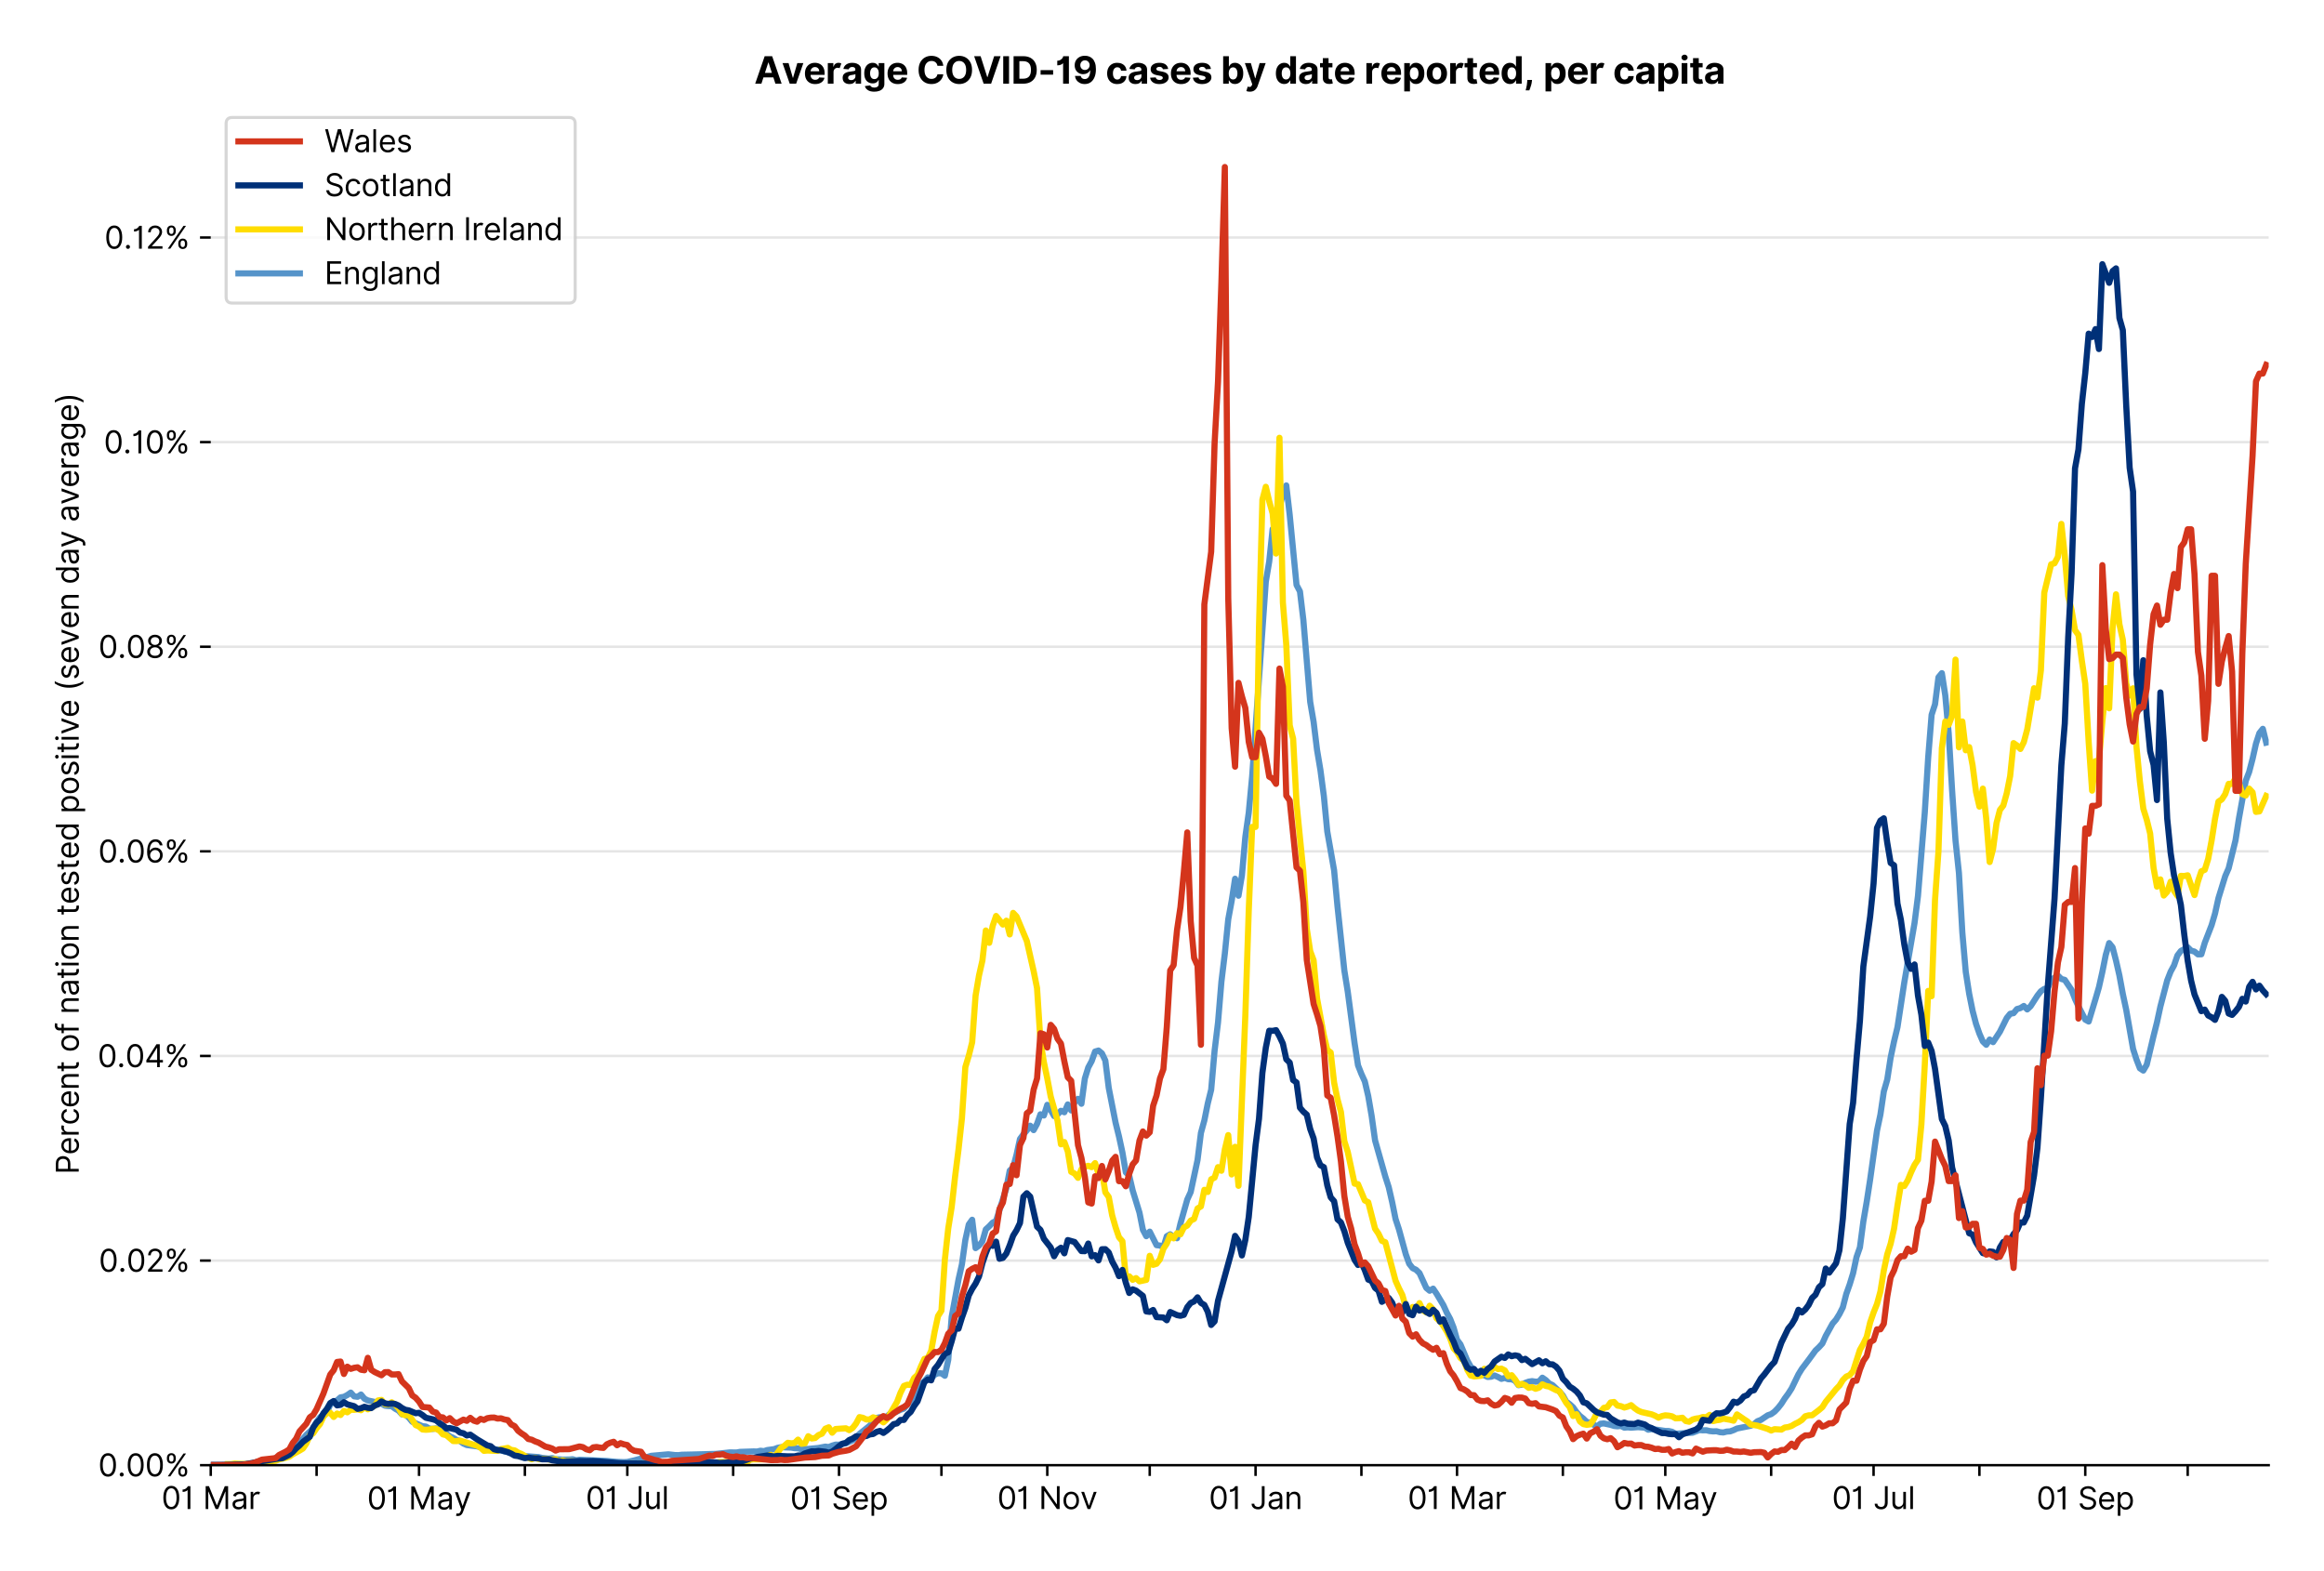 <?xml version="1.0" encoding="utf-8" standalone="no"?>
<!DOCTYPE svg PUBLIC "-//W3C//DTD SVG 1.1//EN"
  "http://www.w3.org/Graphics/SVG/1.1/DTD/svg11.dtd">
<svg version="1.1" viewBox="0 0 756.175 511.234" xmlns="http://www.w3.org/2000/svg" xmlns:xlink="http://www.w3.org/1999/xlink">
 <defs>
  <style type="text/css">*{stroke-linecap:butt;stroke-linejoin:round;}</style>
 </defs>
 <g id="figure_1">
  <g id="patch_1">
   <path d="M 0 511.234 
L 756.175 511.234 
L 756.175 0 
L 0 0 
z
" style="fill:#ffffff;"/>
  </g>
  <g id="axes_1">
   <g id="patch_2">
    <path d="M 68.575 476.745 
L 738.175 476.745 
L 738.175 33.225 
L 68.575 33.225 
z
" style="fill:#ffffff;"/>
   </g>
   <g id="matplotlib.axis_1">
    <g id="xtick_1">
     <g id="line2d_1">
      <defs>
       <path d="M 0 0 
L 0 3.5 
" id="m98efa87844" style="stroke:#000000;stroke-width:0.8;"/>
      </defs>
      <g>
       <use style="stroke:#000000;stroke-width:0.8;" x="68.575" xlink:href="#m98efa87844" y="476.745"/>
      </g>
     </g>
     <g id="text_1">
      <!-- 01 Mar -->
      <g transform="translate(52.538 491.018)scale(0.1 -0.1)">
       <defs>
        <path d="M 2000 -64 
Q 1230 -64 806 561 
Q 382 1186 382 2327 
Q 382 3459 809 4088 
Q 1236 4718 2000 4718 
Q 2764 4718 3191 4088 
Q 3618 3459 3618 2327 
Q 3618 1186 3194 561 
Q 2771 -64 2000 -64 
z
M 2000 436 
Q 2509 436 2791 927 
Q 3073 1418 3073 2327 
Q 3073 3234 2789 3730 
Q 2505 4227 2000 4227 
Q 1496 4227 1211 3730 
Q 927 3234 927 2327 
Q 927 1418 1210 927 
Q 1493 436 2000 436 
z
" id="Inter-Regular-30" transform="scale(0.016)"/>
        <path d="M 1973 4655 
L 1973 0 
L 1409 0 
L 1409 3836 
L 1373 3836 
Q 1341 3773 1209 3692 
Q 1077 3611 868 3551 
Q 659 3491 391 3491 
L 391 3964 
Q 661 3964 859 4061 
Q 1057 4159 1190 4291 
Q 1323 4423 1392 4529 
Q 1461 4636 1473 4655 
L 1973 4655 
z
" id="Inter-Regular-31" transform="scale(0.016)"/>
        <path id="Inter-Regular-20" transform="scale(0.016)"/>
        <path d="M 564 4655 
L 1236 4655 
L 2818 791 
L 2873 791 
L 4455 4655 
L 5127 4655 
L 5127 0 
L 4600 0 
L 4600 3536 
L 4555 3536 
L 3100 0 
L 2591 0 
L 1136 3536 
L 1091 3536 
L 1091 0 
L 564 0 
L 564 4655 
z
" id="Inter-Regular-4d" transform="scale(0.016)"/>
        <path d="M 1518 -82 
Q 1186 -82 916 44 
Q 646 170 486 410 
Q 327 650 327 991 
Q 327 1291 445 1478 
Q 564 1666 761 1773 
Q 959 1880 1199 1933 
Q 1439 1986 1682 2018 
Q 2000 2059 2199 2080 
Q 2398 2102 2490 2154 
Q 2582 2207 2582 2336 
L 2582 2355 
Q 2582 2691 2399 2877 
Q 2216 3064 1846 3064 
Q 1461 3064 1243 2895 
Q 1025 2727 936 2536 
L 427 2718 
Q 564 3036 792 3214 
Q 1021 3393 1292 3464 
Q 1564 3536 1827 3536 
Q 1996 3536 2215 3496 
Q 2434 3457 2640 3334 
Q 2846 3211 2982 2963 
Q 3118 2716 3118 2300 
L 3118 0 
L 2582 0 
L 2582 473 
L 2555 473 
Q 2500 359 2373 229 
Q 2246 100 2034 9 
Q 1823 -82 1518 -82 
z
M 1600 400 
Q 1918 400 2137 525 
Q 2357 650 2469 847 
Q 2582 1045 2582 1264 
L 2582 1755 
Q 2548 1714 2433 1681 
Q 2318 1648 2169 1624 
Q 2021 1600 1881 1583 
Q 1741 1566 1655 1555 
Q 1446 1527 1265 1467 
Q 1084 1407 974 1287 
Q 864 1168 864 964 
Q 864 684 1072 542 
Q 1280 400 1600 400 
z
" id="Inter-Regular-61" transform="scale(0.016)"/>
        <path d="M 491 0 
L 491 3491 
L 1009 3491 
L 1009 2964 
L 1046 2964 
Q 1139 3223 1389 3384 
Q 1639 3545 1955 3545 
Q 2100 3545 2209 3511 
Q 2318 3477 2400 3418 
L 2218 2964 
Q 2161 2993 2085 3010 
Q 2009 3027 1909 3027 
Q 1527 3027 1277 2794 
Q 1027 2561 1027 2209 
L 1027 0 
L 491 0 
z
" id="Inter-Regular-72" transform="scale(0.016)"/>
       </defs>
       <use xlink:href="#Inter-Regular-30"/>
       <use x="62.5" xlink:href="#Inter-Regular-31"/>
       <use x="106.676" xlink:href="#Inter-Regular-20"/>
       <use x="134.801" xlink:href="#Inter-Regular-4d"/>
       <use x="225.994" xlink:href="#Inter-Regular-61"/>
       <use x="282.386" xlink:href="#Inter-Regular-72"/>
      </g>
     </g>
    </g>
    <g id="xtick_2">
     <g id="line2d_2">
      <g>
       <use style="stroke:#000000;stroke-width:0.8;" x="103.015" xlink:href="#m98efa87844" y="476.745"/>
      </g>
     </g>
    </g>
    <g id="xtick_3">
     <g id="line2d_3">
      <g>
       <use style="stroke:#000000;stroke-width:0.8;" x="136.344" xlink:href="#m98efa87844" y="476.745"/>
      </g>
     </g>
     <g id="text_2">
      <!-- 01 May -->
      <g transform="translate(119.441 491.117)scale(0.1 -0.1)">
       <defs>
        <path d="M 818 -1355 
Q 682 -1355 575 -1333 
Q 468 -1311 427 -1291 
L 564 -818 
Q 857 -893 1053 -814 
Q 1250 -736 1391 -345 
L 1509 -18 
L 218 3491 
L 800 3491 
L 1764 709 
L 1800 709 
L 2764 3491 
L 3346 3491 
L 1846 -564 
Q 1550 -1355 818 -1355 
z
" id="Inter-Regular-79" transform="scale(0.016)"/>
       </defs>
       <use xlink:href="#Inter-Regular-30"/>
       <use x="62.5" xlink:href="#Inter-Regular-31"/>
       <use x="106.676" xlink:href="#Inter-Regular-20"/>
       <use x="134.801" xlink:href="#Inter-Regular-4d"/>
       <use x="225.994" xlink:href="#Inter-Regular-61"/>
       <use x="282.386" xlink:href="#Inter-Regular-79"/>
      </g>
     </g>
    </g>
    <g id="xtick_4">
     <g id="line2d_4">
      <g>
       <use style="stroke:#000000;stroke-width:0.8;" x="170.784" xlink:href="#m98efa87844" y="476.745"/>
      </g>
     </g>
    </g>
    <g id="xtick_5">
     <g id="line2d_5">
      <g>
       <use style="stroke:#000000;stroke-width:0.8;" x="204.113" xlink:href="#m98efa87844" y="476.745"/>
      </g>
     </g>
     <g id="text_3">
      <!-- 01 Jul -->
      <g transform="translate(190.569 491.018)scale(0.1 -0.1)">
       <defs>
        <path d="M 2346 4655 
L 2909 4655 
L 2909 1327 
Q 2909 657 2549 296 
Q 2189 -64 1582 -64 
Q 1200 -64 902 76 
Q 605 216 434 475 
Q 264 734 264 1091 
L 818 1091 
Q 818 795 1034 615 
Q 1250 436 1582 436 
Q 1948 436 2147 664 
Q 2346 893 2346 1327 
L 2346 4655 
z
" id="Inter-Regular-4a" transform="scale(0.016)"/>
        <path d="M 2691 1427 
L 2691 3491 
L 3227 3491 
L 3227 0 
L 2691 0 
L 2691 591 
L 2655 591 
Q 2532 325 2273 140 
Q 2014 -45 1618 -45 
Q 1127 -45 809 280 
Q 491 605 491 1273 
L 491 3491 
L 1027 3491 
L 1027 1309 
Q 1027 927 1242 700 
Q 1457 473 1791 473 
Q 1991 473 2199 575 
Q 2407 677 2549 888 
Q 2691 1100 2691 1427 
z
" id="Inter-Regular-75" transform="scale(0.016)"/>
        <path d="M 1027 4655 
L 1027 0 
L 491 0 
L 491 4655 
L 1027 4655 
z
" id="Inter-Regular-6c" transform="scale(0.016)"/>
       </defs>
       <use xlink:href="#Inter-Regular-30"/>
       <use x="62.5" xlink:href="#Inter-Regular-31"/>
       <use x="106.676" xlink:href="#Inter-Regular-20"/>
       <use x="134.801" xlink:href="#Inter-Regular-4a"/>
       <use x="189.063" xlink:href="#Inter-Regular-75"/>
       <use x="247.159" xlink:href="#Inter-Regular-6c"/>
      </g>
     </g>
    </g>
    <g id="xtick_6">
     <g id="line2d_6">
      <g>
       <use style="stroke:#000000;stroke-width:0.8;" x="238.553" xlink:href="#m98efa87844" y="476.745"/>
      </g>
     </g>
    </g>
    <g id="xtick_7">
     <g id="line2d_7">
      <g>
       <use style="stroke:#000000;stroke-width:0.8;" x="272.993" xlink:href="#m98efa87844" y="476.745"/>
      </g>
     </g>
     <g id="text_4">
      <!-- 01 Sep -->
      <g transform="translate(257.106 491.117)scale(0.1 -0.1)">
       <defs>
        <path d="M 3109 3491 
Q 3068 3836 2777 4027 
Q 2486 4218 2064 4218 
Q 1600 4218 1318 3999 
Q 1036 3780 1036 3445 
Q 1036 3195 1189 3042 
Q 1343 2889 1553 2803 
Q 1764 2718 1936 2673 
L 2409 2545 
Q 2591 2498 2815 2414 
Q 3039 2330 3244 2185 
Q 3450 2041 3584 1816 
Q 3718 1591 3718 1264 
Q 3718 886 3521 581 
Q 3325 277 2949 97 
Q 2573 -82 2036 -82 
Q 1286 -82 845 272 
Q 405 627 364 1200 
L 946 1200 
Q 968 936 1124 764 
Q 1280 593 1519 510 
Q 1759 427 2036 427 
Q 2359 427 2616 533 
Q 2873 639 3023 828 
Q 3173 1018 3173 1273 
Q 3173 1505 3043 1650 
Q 2914 1795 2702 1886 
Q 2491 1977 2246 2045 
L 1673 2209 
Q 1127 2366 809 2657 
Q 491 2948 491 3418 
Q 491 3809 703 4101 
Q 916 4393 1276 4555 
Q 1636 4718 2082 4718 
Q 2532 4718 2882 4558 
Q 3232 4398 3437 4120 
Q 3643 3843 3655 3491 
L 3109 3491 
z
" id="Inter-Regular-53" transform="scale(0.016)"/>
        <path d="M 1955 -73 
Q 1450 -73 1085 151 
Q 721 375 524 778 
Q 327 1182 327 1718 
Q 327 2255 524 2665 
Q 721 3075 1074 3305 
Q 1427 3536 1900 3536 
Q 2173 3536 2439 3445 
Q 2705 3355 2923 3151 
Q 3141 2948 3270 2614 
Q 3400 2280 3400 1791 
L 3400 1564 
L 866 1564 
Q 884 1005 1183 707 
Q 1482 409 1955 409 
Q 2271 409 2498 545 
Q 2725 682 2827 955 
L 3346 809 
Q 3223 414 2854 170 
Q 2486 -73 1955 -73 
z
M 866 2027 
L 2855 2027 
Q 2855 2470 2595 2762 
Q 2336 3055 1900 3055 
Q 1593 3055 1368 2911 
Q 1143 2768 1013 2533 
Q 884 2298 866 2027 
z
" id="Inter-Regular-65" transform="scale(0.016)"/>
        <path d="M 491 -1309 
L 491 3491 
L 1009 3491 
L 1009 2936 
L 1073 2936 
Q 1132 3027 1237 3169 
Q 1343 3311 1542 3423 
Q 1741 3536 2082 3536 
Q 2523 3536 2859 3315 
Q 3196 3095 3384 2690 
Q 3573 2286 3573 1736 
Q 3573 1182 3384 776 
Q 3196 370 2861 148 
Q 2527 -73 2091 -73 
Q 1755 -73 1552 39 
Q 1350 152 1241 296 
Q 1132 441 1073 536 
L 1027 536 
L 1027 -1309 
L 491 -1309 
z
M 1018 1745 
Q 1018 1152 1276 780 
Q 1534 409 2018 409 
Q 2355 409 2581 587 
Q 2807 766 2921 1069 
Q 3036 1373 3036 1745 
Q 3036 2114 2923 2410 
Q 2811 2707 2585 2881 
Q 2359 3055 2018 3055 
Q 1527 3055 1272 2693 
Q 1018 2332 1018 1745 
z
" id="Inter-Regular-70" transform="scale(0.016)"/>
       </defs>
       <use xlink:href="#Inter-Regular-30"/>
       <use x="62.5" xlink:href="#Inter-Regular-31"/>
       <use x="106.676" xlink:href="#Inter-Regular-20"/>
       <use x="134.801" xlink:href="#Inter-Regular-53"/>
       <use x="198.58" xlink:href="#Inter-Regular-65"/>
       <use x="256.818" xlink:href="#Inter-Regular-70"/>
      </g>
     </g>
    </g>
    <g id="xtick_8">
     <g id="line2d_8">
      <g>
       <use style="stroke:#000000;stroke-width:0.8;" x="306.322" xlink:href="#m98efa87844" y="476.745"/>
      </g>
     </g>
    </g>
    <g id="xtick_9">
     <g id="line2d_9">
      <g>
       <use style="stroke:#000000;stroke-width:0.8;" x="340.762" xlink:href="#m98efa87844" y="476.745"/>
      </g>
     </g>
     <g id="text_5">
      <!-- 01 Nov -->
      <g transform="translate(324.491 491.018)scale(0.1 -0.1)">
       <defs>
        <path d="M 4255 4655 
L 4255 0 
L 3709 0 
L 1173 3655 
L 1127 3655 
L 1127 0 
L 564 0 
L 564 4655 
L 1109 4655 
L 3655 991 
L 3700 991 
L 3700 4655 
L 4255 4655 
z
" id="Inter-Regular-4e" transform="scale(0.016)"/>
        <path d="M 1909 -73 
Q 1436 -73 1080 152 
Q 725 377 526 781 
Q 327 1186 327 1727 
Q 327 2273 526 2679 
Q 725 3086 1080 3311 
Q 1436 3536 1909 3536 
Q 2382 3536 2737 3311 
Q 3093 3086 3292 2679 
Q 3491 2273 3491 1727 
Q 3491 1186 3292 781 
Q 3093 377 2737 152 
Q 2382 -73 1909 -73 
z
M 1909 409 
Q 2268 409 2500 593 
Q 2732 777 2843 1077 
Q 2955 1377 2955 1727 
Q 2955 2077 2843 2379 
Q 2732 2682 2500 2868 
Q 2268 3055 1909 3055 
Q 1550 3055 1318 2868 
Q 1086 2682 975 2379 
Q 864 2077 864 1727 
Q 864 1377 975 1077 
Q 1086 777 1318 593 
Q 1550 409 1909 409 
z
" id="Inter-Regular-6f" transform="scale(0.016)"/>
        <path d="M 3346 3491 
L 2055 0 
L 1509 0 
L 218 3491 
L 800 3491 
L 1764 709 
L 1800 709 
L 2764 3491 
L 3346 3491 
z
" id="Inter-Regular-76" transform="scale(0.016)"/>
       </defs>
       <use xlink:href="#Inter-Regular-30"/>
       <use x="62.5" xlink:href="#Inter-Regular-31"/>
       <use x="106.676" xlink:href="#Inter-Regular-20"/>
       <use x="134.801" xlink:href="#Inter-Regular-4e"/>
       <use x="210.085" xlink:href="#Inter-Regular-6f"/>
       <use x="269.744" xlink:href="#Inter-Regular-76"/>
      </g>
     </g>
    </g>
    <g id="xtick_10">
     <g id="line2d_10">
      <g>
       <use style="stroke:#000000;stroke-width:0.8;" x="374.091" xlink:href="#m98efa87844" y="476.745"/>
      </g>
     </g>
    </g>
    <g id="xtick_11">
     <g id="line2d_11">
      <g>
       <use style="stroke:#000000;stroke-width:0.8;" x="408.531" xlink:href="#m98efa87844" y="476.745"/>
      </g>
     </g>
     <g id="text_6">
      <!-- 01 Jan -->
      <g transform="translate(393.332 491.018)scale(0.1 -0.1)">
       <defs>
        <path d="M 1027 2100 
L 1027 0 
L 491 0 
L 491 3491 
L 1009 3491 
L 1009 2945 
L 1055 2945 
Q 1177 3211 1427 3373 
Q 1677 3536 2073 3536 
Q 2602 3536 2928 3211 
Q 3255 2886 3255 2218 
L 3255 0 
L 2718 0 
L 2718 2182 
Q 2718 2593 2504 2824 
Q 2291 3055 1918 3055 
Q 1534 3055 1280 2806 
Q 1027 2557 1027 2100 
z
" id="Inter-Regular-6e" transform="scale(0.016)"/>
       </defs>
       <use xlink:href="#Inter-Regular-30"/>
       <use x="62.5" xlink:href="#Inter-Regular-31"/>
       <use x="106.676" xlink:href="#Inter-Regular-20"/>
       <use x="134.801" xlink:href="#Inter-Regular-4a"/>
       <use x="189.063" xlink:href="#Inter-Regular-61"/>
       <use x="245.455" xlink:href="#Inter-Regular-6e"/>
      </g>
     </g>
    </g>
    <g id="xtick_12">
     <g id="line2d_12">
      <g>
       <use style="stroke:#000000;stroke-width:0.8;" x="442.971" xlink:href="#m98efa87844" y="476.745"/>
      </g>
     </g>
    </g>
    <g id="xtick_13">
     <g id="line2d_13">
      <g>
       <use style="stroke:#000000;stroke-width:0.8;" x="474.079" xlink:href="#m98efa87844" y="476.745"/>
      </g>
     </g>
     <g id="text_7">
      <!-- 01 Mar -->
      <g transform="translate(458.042 491.018)scale(0.1 -0.1)">
       <use xlink:href="#Inter-Regular-30"/>
       <use x="62.5" xlink:href="#Inter-Regular-31"/>
       <use x="106.676" xlink:href="#Inter-Regular-20"/>
       <use x="134.801" xlink:href="#Inter-Regular-4d"/>
       <use x="225.994" xlink:href="#Inter-Regular-61"/>
       <use x="282.386" xlink:href="#Inter-Regular-72"/>
      </g>
     </g>
    </g>
    <g id="xtick_14">
     <g id="line2d_14">
      <g>
       <use style="stroke:#000000;stroke-width:0.8;" x="508.519" xlink:href="#m98efa87844" y="476.745"/>
      </g>
     </g>
    </g>
    <g id="xtick_15">
     <g id="line2d_15">
      <g>
       <use style="stroke:#000000;stroke-width:0.8;" x="541.848" xlink:href="#m98efa87844" y="476.745"/>
      </g>
     </g>
     <g id="text_8">
      <!-- 01 May -->
      <g transform="translate(524.945 491.117)scale(0.1 -0.1)">
       <use xlink:href="#Inter-Regular-30"/>
       <use x="62.5" xlink:href="#Inter-Regular-31"/>
       <use x="106.676" xlink:href="#Inter-Regular-20"/>
       <use x="134.801" xlink:href="#Inter-Regular-4d"/>
       <use x="225.994" xlink:href="#Inter-Regular-61"/>
       <use x="282.386" xlink:href="#Inter-Regular-79"/>
      </g>
     </g>
    </g>
    <g id="xtick_16">
     <g id="line2d_16">
      <g>
       <use style="stroke:#000000;stroke-width:0.8;" x="576.288" xlink:href="#m98efa87844" y="476.745"/>
      </g>
     </g>
    </g>
    <g id="xtick_17">
     <g id="line2d_17">
      <g>
       <use style="stroke:#000000;stroke-width:0.8;" x="609.617" xlink:href="#m98efa87844" y="476.745"/>
      </g>
     </g>
     <g id="text_9">
      <!-- 01 Jul -->
      <g transform="translate(596.073 491.018)scale(0.1 -0.1)">
       <use xlink:href="#Inter-Regular-30"/>
       <use x="62.5" xlink:href="#Inter-Regular-31"/>
       <use x="106.676" xlink:href="#Inter-Regular-20"/>
       <use x="134.801" xlink:href="#Inter-Regular-4a"/>
       <use x="189.063" xlink:href="#Inter-Regular-75"/>
       <use x="247.159" xlink:href="#Inter-Regular-6c"/>
      </g>
     </g>
    </g>
    <g id="xtick_18">
     <g id="line2d_18">
      <g>
       <use style="stroke:#000000;stroke-width:0.8;" x="644.057" xlink:href="#m98efa87844" y="476.745"/>
      </g>
     </g>
    </g>
    <g id="xtick_19">
     <g id="line2d_19">
      <g>
       <use style="stroke:#000000;stroke-width:0.8;" x="678.497" xlink:href="#m98efa87844" y="476.745"/>
      </g>
     </g>
     <g id="text_10">
      <!-- 01 Sep -->
      <g transform="translate(662.609 491.117)scale(0.1 -0.1)">
       <use xlink:href="#Inter-Regular-30"/>
       <use x="62.5" xlink:href="#Inter-Regular-31"/>
       <use x="106.676" xlink:href="#Inter-Regular-20"/>
       <use x="134.801" xlink:href="#Inter-Regular-53"/>
       <use x="198.58" xlink:href="#Inter-Regular-65"/>
       <use x="256.818" xlink:href="#Inter-Regular-70"/>
      </g>
     </g>
    </g>
    <g id="xtick_20">
     <g id="line2d_20">
      <g>
       <use style="stroke:#000000;stroke-width:0.8;" x="711.826" xlink:href="#m98efa87844" y="476.745"/>
      </g>
     </g>
    </g>
   </g>
   <g id="matplotlib.axis_2">
    <g id="ytick_1">
     <g id="line2d_21">
      <path clip-path="url(#p0b3dcf9a95)" d="M 68.575 476.745 
L 738.175 476.745 
" style="fill:none;stroke:#e5e5e5;stroke-linecap:square;stroke-width:0.8;"/>
     </g>
     <g id="line2d_22">
      <defs>
       <path d="M 0 0 
L -3.5 0 
" id="m6af5fa8706" style="stroke:#000000;stroke-width:0.8;"/>
      </defs>
      <g>
       <use style="stroke:#000000;stroke-width:0.8;" x="68.575" xlink:href="#m6af5fa8706" y="476.745"/>
      </g>
     </g>
     <g id="text_11">
      <!-- 0.00% -->
      <g transform="translate(31.944 480.382)scale(0.1 -0.1)">
       <defs>
        <path d="M 882 -36 
Q 714 -36 593 84 
Q 473 205 473 373 
Q 473 541 593 661 
Q 714 782 882 782 
Q 1050 782 1170 661 
Q 1291 541 1291 373 
Q 1291 205 1170 84 
Q 1050 -36 882 -36 
z
" id="Inter-Regular-2e" transform="scale(0.016)"/>
        <path d="M 2855 873 
L 2855 1118 
Q 2855 1373 2960 1585 
Q 3066 1798 3269 1926 
Q 3473 2055 3764 2055 
Q 4059 2055 4259 1926 
Q 4459 1798 4561 1585 
Q 4664 1373 4664 1118 
L 4664 873 
Q 4664 618 4560 405 
Q 4457 193 4256 64 
Q 4055 -64 3764 -64 
Q 3468 -64 3266 64 
Q 3064 193 2959 405 
Q 2855 618 2855 873 
z
M 536 3536 
L 536 3782 
Q 536 4036 642 4248 
Q 748 4461 951 4589 
Q 1155 4718 1446 4718 
Q 1741 4718 1941 4589 
Q 2141 4461 2243 4248 
Q 2346 4036 2346 3782 
L 2346 3536 
Q 2346 3282 2242 3069 
Q 2139 2857 1937 2728 
Q 1736 2600 1446 2600 
Q 1150 2600 948 2728 
Q 746 2857 641 3069 
Q 536 3282 536 3536 
z
M 709 0 
L 3909 4655 
L 4427 4655 
L 1227 0 
L 709 0 
z
M 3318 1118 
L 3318 873 
Q 3318 661 3418 494 
Q 3518 327 3764 327 
Q 4002 327 4101 494 
Q 4200 661 4200 873 
L 4200 1118 
Q 4200 1330 4104 1497 
Q 4009 1664 3764 1664 
Q 3525 1664 3421 1497 
Q 3318 1330 3318 1118 
z
M 1000 3782 
L 1000 3536 
Q 1000 3325 1100 3158 
Q 1200 2991 1446 2991 
Q 1684 2991 1783 3158 
Q 1882 3325 1882 3536 
L 1882 3782 
Q 1882 3993 1786 4160 
Q 1691 4327 1446 4327 
Q 1207 4327 1103 4160 
Q 1000 3993 1000 3782 
z
" id="Inter-Regular-25" transform="scale(0.016)"/>
       </defs>
       <use xlink:href="#Inter-Regular-30"/>
       <use x="62.5" xlink:href="#Inter-Regular-2e"/>
       <use x="90.057" xlink:href="#Inter-Regular-30"/>
       <use x="152.557" xlink:href="#Inter-Regular-30"/>
       <use x="215.057" xlink:href="#Inter-Regular-25"/>
      </g>
     </g>
    </g>
    <g id="ytick_2">
     <g id="line2d_23">
      <path clip-path="url(#p0b3dcf9a95)" d="M 68.575 410.168 
L 738.175 410.168 
" style="fill:none;stroke:#e5e5e5;stroke-linecap:square;stroke-width:0.8;"/>
     </g>
     <g id="line2d_24">
      <g>
       <use style="stroke:#000000;stroke-width:0.8;" x="68.575" xlink:href="#m6af5fa8706" y="410.168"/>
      </g>
     </g>
     <g id="text_12">
      <!-- 0.02% -->
      <g transform="translate(32.142 413.805)scale(0.1 -0.1)">
       <defs>
        <path d="M 482 0 
L 482 409 
L 2018 2091 
Q 2289 2386 2464 2605 
Q 2639 2825 2724 3019 
Q 2809 3214 2809 3427 
Q 2809 3795 2553 4011 
Q 2298 4227 1918 4227 
Q 1514 4227 1275 3985 
Q 1036 3743 1036 3345 
L 500 3345 
Q 500 3755 688 4064 
Q 877 4373 1203 4545 
Q 1530 4718 1936 4718 
Q 2346 4718 2661 4545 
Q 2977 4373 3156 4079 
Q 3336 3786 3336 3427 
Q 3336 3170 3244 2926 
Q 3152 2682 2926 2383 
Q 2700 2084 2300 1655 
L 1255 536 
L 1255 500 
L 3418 500 
L 3418 0 
L 482 0 
z
" id="Inter-Regular-32" transform="scale(0.016)"/>
       </defs>
       <use xlink:href="#Inter-Regular-30"/>
       <use x="62.5" xlink:href="#Inter-Regular-2e"/>
       <use x="90.057" xlink:href="#Inter-Regular-30"/>
       <use x="152.557" xlink:href="#Inter-Regular-32"/>
       <use x="213.068" xlink:href="#Inter-Regular-25"/>
      </g>
     </g>
    </g>
    <g id="ytick_3">
     <g id="line2d_25">
      <path clip-path="url(#p0b3dcf9a95)" d="M 68.575 343.591 
L 738.175 343.591 
" style="fill:none;stroke:#e5e5e5;stroke-linecap:square;stroke-width:0.8;"/>
     </g>
     <g id="line2d_26">
      <g>
       <use style="stroke:#000000;stroke-width:0.8;" x="68.575" xlink:href="#m6af5fa8706" y="343.591"/>
      </g>
     </g>
     <g id="text_13">
      <!-- 0.04% -->
      <g transform="translate(31.773 347.228)scale(0.1 -0.1)">
       <defs>
        <path d="M 373 955 
L 373 1418 
L 2418 4655 
L 3100 4655 
L 3100 1455 
L 3736 1455 
L 3736 955 
L 3100 955 
L 3100 0 
L 2564 0 
L 2564 955 
L 373 955 
z
M 2564 1455 
L 2564 3936 
L 2527 3936 
L 982 1491 
L 982 1455 
L 2564 1455 
z
" id="Inter-Regular-34" transform="scale(0.016)"/>
       </defs>
       <use xlink:href="#Inter-Regular-30"/>
       <use x="62.5" xlink:href="#Inter-Regular-2e"/>
       <use x="90.057" xlink:href="#Inter-Regular-30"/>
       <use x="152.557" xlink:href="#Inter-Regular-34"/>
       <use x="216.761" xlink:href="#Inter-Regular-25"/>
      </g>
     </g>
    </g>
    <g id="ytick_4">
     <g id="line2d_27">
      <path clip-path="url(#p0b3dcf9a95)" d="M 68.575 277.014 
L 738.175 277.014 
" style="fill:none;stroke:#e5e5e5;stroke-linecap:square;stroke-width:0.8;"/>
     </g>
     <g id="line2d_28">
      <g>
       <use style="stroke:#000000;stroke-width:0.8;" x="68.575" xlink:href="#m6af5fa8706" y="277.014"/>
      </g>
     </g>
     <g id="text_14">
      <!-- 0.06% -->
      <g transform="translate(31.958 280.651)scale(0.1 -0.1)">
       <defs>
        <path d="M 2027 -64 
Q 1741 -59 1454 45 
Q 1168 150 932 399 
Q 696 648 552 1074 
Q 409 1500 409 2145 
Q 409 3386 861 4056 
Q 1314 4727 2100 4727 
Q 2686 4727 3073 4384 
Q 3461 4041 3546 3491 
L 2991 3491 
Q 2914 3811 2691 4019 
Q 2468 4227 2100 4227 
Q 1559 4227 1249 3755 
Q 939 3284 936 2427 
L 973 2427 
Q 1164 2716 1461 2880 
Q 1759 3045 2118 3045 
Q 2518 3045 2850 2846 
Q 3182 2648 3382 2299 
Q 3582 1950 3582 1500 
Q 3582 1068 3389 710 
Q 3196 352 2847 142 
Q 2498 -68 2027 -64 
z
M 2027 436 
Q 2314 436 2542 579 
Q 2771 723 2903 964 
Q 3036 1205 3036 1500 
Q 3036 1789 2908 2026 
Q 2780 2264 2556 2404 
Q 2332 2545 2046 2545 
Q 1757 2545 1525 2397 
Q 1293 2250 1157 2010 
Q 1021 1770 1018 1491 
Q 1018 1214 1149 973 
Q 1280 732 1508 584 
Q 1736 436 2027 436 
z
" id="Inter-Regular-36" transform="scale(0.016)"/>
       </defs>
       <use xlink:href="#Inter-Regular-30"/>
       <use x="62.5" xlink:href="#Inter-Regular-2e"/>
       <use x="90.057" xlink:href="#Inter-Regular-30"/>
       <use x="152.557" xlink:href="#Inter-Regular-36"/>
       <use x="214.915" xlink:href="#Inter-Regular-25"/>
      </g>
     </g>
    </g>
    <g id="ytick_5">
     <g id="line2d_29">
      <path clip-path="url(#p0b3dcf9a95)" d="M 68.575 210.437 
L 738.175 210.437 
" style="fill:none;stroke:#e5e5e5;stroke-linecap:square;stroke-width:0.8;"/>
     </g>
     <g id="line2d_30">
      <g>
       <use style="stroke:#000000;stroke-width:0.8;" x="68.575" xlink:href="#m6af5fa8706" y="210.437"/>
      </g>
     </g>
     <g id="text_15">
      <!-- 0.08% -->
      <g transform="translate(32.028 214.074)scale(0.1 -0.1)">
       <defs>
        <path d="M 1973 -64 
Q 1505 -64 1147 103 
Q 789 270 589 564 
Q 389 859 391 1236 
Q 389 1532 507 1783 
Q 625 2034 830 2203 
Q 1036 2373 1291 2418 
L 1291 2445 
Q 957 2532 759 2821 
Q 561 3111 564 3482 
Q 561 3836 743 4115 
Q 925 4395 1244 4556 
Q 1564 4718 1973 4718 
Q 2377 4718 2695 4556 
Q 3014 4395 3197 4115 
Q 3380 3836 3382 3482 
Q 3380 3111 3181 2821 
Q 2982 2532 2655 2445 
L 2655 2418 
Q 2907 2373 3109 2203 
Q 3311 2034 3431 1783 
Q 3552 1532 3555 1236 
Q 3552 859 3351 564 
Q 3150 270 2794 103 
Q 2439 -64 1973 -64 
z
M 1973 436 
Q 2446 436 2722 662 
Q 2998 889 3000 1264 
Q 2998 1527 2864 1729 
Q 2730 1932 2499 2048 
Q 2268 2164 1973 2164 
Q 1675 2164 1442 2048 
Q 1209 1932 1076 1729 
Q 943 1527 946 1264 
Q 943 889 1218 662 
Q 1493 436 1973 436 
z
M 1973 2645 
Q 2348 2645 2591 2864 
Q 2834 3084 2836 3445 
Q 2834 3800 2596 4013 
Q 2359 4227 1973 4227 
Q 1582 4227 1344 4013 
Q 1107 3800 1109 3445 
Q 1107 3084 1349 2864 
Q 1591 2645 1973 2645 
z
" id="Inter-Regular-38" transform="scale(0.016)"/>
       </defs>
       <use xlink:href="#Inter-Regular-30"/>
       <use x="62.5" xlink:href="#Inter-Regular-2e"/>
       <use x="90.057" xlink:href="#Inter-Regular-30"/>
       <use x="152.557" xlink:href="#Inter-Regular-38"/>
       <use x="214.205" xlink:href="#Inter-Regular-25"/>
      </g>
     </g>
    </g>
    <g id="ytick_6">
     <g id="line2d_31">
      <path clip-path="url(#p0b3dcf9a95)" d="M 68.575 143.86 
L 738.175 143.86 
" style="fill:none;stroke:#e5e5e5;stroke-linecap:square;stroke-width:0.8;"/>
     </g>
     <g id="line2d_32">
      <g>
       <use style="stroke:#000000;stroke-width:0.8;" x="68.575" xlink:href="#m6af5fa8706" y="143.86"/>
      </g>
     </g>
     <g id="text_16">
      <!-- 0.10% -->
      <g transform="translate(33.777 147.497)scale(0.1 -0.1)">
       <use xlink:href="#Inter-Regular-30"/>
       <use x="62.5" xlink:href="#Inter-Regular-2e"/>
       <use x="90.057" xlink:href="#Inter-Regular-31"/>
       <use x="134.233" xlink:href="#Inter-Regular-30"/>
       <use x="196.733" xlink:href="#Inter-Regular-25"/>
      </g>
     </g>
    </g>
    <g id="ytick_7">
     <g id="line2d_33">
      <path clip-path="url(#p0b3dcf9a95)" d="M 68.575 77.284 
L 738.175 77.284 
" style="fill:none;stroke:#e5e5e5;stroke-linecap:square;stroke-width:0.8;"/>
     </g>
     <g id="line2d_34">
      <g>
       <use style="stroke:#000000;stroke-width:0.8;" x="68.575" xlink:href="#m6af5fa8706" y="77.284"/>
      </g>
     </g>
     <g id="text_17">
      <!-- 0.12% -->
      <g transform="translate(33.975 80.92)scale(0.1 -0.1)">
       <use xlink:href="#Inter-Regular-30"/>
       <use x="62.5" xlink:href="#Inter-Regular-2e"/>
       <use x="90.057" xlink:href="#Inter-Regular-31"/>
       <use x="134.233" xlink:href="#Inter-Regular-32"/>
       <use x="194.744" xlink:href="#Inter-Regular-25"/>
      </g>
     </g>
    </g>
    <g id="text_18">
     <!-- Percent of nation tested positive (seven day average) -->
     <g transform="translate(25.614 382.124)rotate(-90)scale(0.1 -0.1)">
      <defs>
       <path d="M 564 0 
L 564 4655 
L 2136 4655 
Q 2684 4655 3033 4458 
Q 3382 4261 3550 3927 
Q 3718 3593 3718 3182 
Q 3718 2770 3551 2434 
Q 3384 2098 3036 1899 
Q 2689 1700 2146 1700 
L 1127 1700 
L 1127 0 
L 564 0 
z
M 1127 2200 
L 2127 2200 
Q 2689 2200 2926 2482 
Q 3164 2764 3164 3182 
Q 3164 3602 2925 3878 
Q 2686 4155 2118 4155 
L 1127 4155 
L 1127 2200 
z
" id="Inter-Regular-50" transform="scale(0.016)"/>
       <path d="M 1909 -73 
Q 1418 -73 1063 159 
Q 709 391 518 798 
Q 327 1205 327 1727 
Q 327 2259 524 2667 
Q 721 3075 1074 3305 
Q 1427 3536 1900 3536 
Q 2268 3536 2563 3400 
Q 2859 3264 3047 3018 
Q 3236 2773 3282 2445 
L 2746 2445 
Q 2684 2684 2474 2869 
Q 2264 3055 1909 3055 
Q 1439 3055 1151 2697 
Q 864 2339 864 1745 
Q 864 1139 1148 774 
Q 1432 409 1909 409 
Q 2223 409 2447 570 
Q 2671 732 2746 1018 
L 3282 1018 
Q 3236 709 3058 462 
Q 2880 216 2588 71 
Q 2296 -73 1909 -73 
z
" id="Inter-Regular-63" transform="scale(0.016)"/>
       <path d="M 2009 3491 
L 2009 3036 
L 1264 3036 
L 1264 1000 
Q 1264 773 1331 660 
Q 1398 548 1503 510 
Q 1609 473 1727 473 
Q 1816 473 1873 483 
Q 1930 493 1964 500 
L 2073 18 
Q 2018 -2 1920 -23 
Q 1823 -45 1673 -45 
Q 1446 -45 1228 52 
Q 1011 150 869 350 
Q 727 550 727 855 
L 727 3036 
L 200 3036 
L 200 3491 
L 727 3491 
L 727 4327 
L 1264 4327 
L 1264 3491 
L 2009 3491 
z
" id="Inter-Regular-74" transform="scale(0.016)"/>
       <path d="M 2046 3491 
L 2046 3036 
L 1264 3036 
L 1264 0 
L 727 0 
L 727 3036 
L 164 3036 
L 164 3491 
L 727 3491 
L 727 3973 
Q 727 4273 868 4473 
Q 1009 4673 1234 4773 
Q 1459 4873 1709 4873 
Q 1907 4873 2032 4841 
Q 2157 4809 2218 4782 
L 2064 4318 
Q 2023 4332 1951 4352 
Q 1880 4373 1764 4373 
Q 1498 4373 1381 4239 
Q 1264 4105 1264 3845 
L 1264 3491 
L 2046 3491 
z
" id="Inter-Regular-66" transform="scale(0.016)"/>
       <path d="M 491 0 
L 491 3491 
L 1027 3491 
L 1027 0 
L 491 0 
z
M 764 4073 
Q 607 4073 494 4179 
Q 382 4286 382 4436 
Q 382 4586 494 4693 
Q 607 4800 764 4800 
Q 921 4800 1033 4693 
Q 1146 4586 1146 4436 
Q 1146 4286 1033 4179 
Q 921 4073 764 4073 
z
" id="Inter-Regular-69" transform="scale(0.016)"/>
       <path d="M 2964 2709 
L 2482 2573 
Q 2411 2755 2245 2914 
Q 2080 3073 1727 3073 
Q 1407 3073 1194 2926 
Q 982 2780 982 2555 
Q 982 2355 1127 2239 
Q 1273 2123 1582 2045 
L 2100 1918 
Q 3027 1691 3027 973 
Q 3027 673 2855 436 
Q 2684 200 2377 63 
Q 2071 -73 1664 -73 
Q 1130 -73 780 159 
Q 430 391 336 836 
L 846 964 
Q 989 400 1655 400 
Q 2030 400 2251 560 
Q 2473 720 2473 945 
Q 2473 1316 1955 1436 
L 1373 1573 
Q 893 1686 669 1926 
Q 446 2166 446 2527 
Q 446 2823 613 3050 
Q 780 3277 1069 3406 
Q 1359 3536 1727 3536 
Q 2246 3536 2542 3309 
Q 2839 3082 2964 2709 
z
" id="Inter-Regular-73" transform="scale(0.016)"/>
       <path d="M 1809 -73 
Q 1373 -73 1039 148 
Q 705 370 516 776 
Q 327 1182 327 1736 
Q 327 2286 516 2690 
Q 705 3095 1041 3315 
Q 1377 3536 1818 3536 
Q 2159 3536 2358 3423 
Q 2557 3311 2662 3169 
Q 2768 3027 2827 2936 
L 2873 2936 
L 2873 4655 
L 3409 4655 
L 3409 0 
L 2891 0 
L 2891 536 
L 2827 536 
Q 2768 441 2659 296 
Q 2550 152 2348 39 
Q 2146 -73 1809 -73 
z
M 1882 409 
Q 2366 409 2624 780 
Q 2882 1152 2882 1745 
Q 2882 2332 2627 2693 
Q 2373 3055 1882 3055 
Q 1541 3055 1315 2881 
Q 1089 2707 976 2410 
Q 864 2114 864 1745 
Q 864 1373 978 1069 
Q 1093 766 1319 587 
Q 1546 409 1882 409 
z
" id="Inter-Regular-64" transform="scale(0.016)"/>
       <path d="M 682 1964 
Q 682 2823 906 3544 
Q 1130 4266 1546 4873 
L 2018 4873 
Q 1800 4573 1623 4095 
Q 1446 3618 1341 3061 
Q 1236 2505 1236 1964 
Q 1236 1423 1341 866 
Q 1446 309 1623 -168 
Q 1800 -645 2018 -945 
L 1546 -945 
Q 1130 -339 906 383 
Q 682 1105 682 1964 
z
" id="Inter-Regular-28" transform="scale(0.016)"/>
       <path d="M 1900 -1382 
Q 1316 -1382 976 -1169 
Q 636 -957 473 -682 
L 900 -382 
Q 973 -477 1084 -601 
Q 1196 -725 1390 -817 
Q 1584 -909 1900 -909 
Q 2323 -909 2598 -704 
Q 2873 -500 2873 -64 
L 2873 645 
L 2827 645 
Q 2768 550 2660 410 
Q 2552 270 2351 162 
Q 2150 55 1809 55 
Q 1386 55 1051 255 
Q 716 455 521 836 
Q 327 1218 327 1764 
Q 327 2300 516 2699 
Q 705 3098 1041 3317 
Q 1377 3536 1818 3536 
Q 2159 3536 2360 3423 
Q 2561 3311 2669 3169 
Q 2777 3027 2836 2936 
L 2891 2936 
L 2891 3491 
L 3409 3491 
L 3409 -100 
Q 3409 -550 3205 -833 
Q 3002 -1116 2660 -1249 
Q 2318 -1382 1900 -1382 
z
M 1882 536 
Q 2366 536 2624 864 
Q 2882 1193 2882 1773 
Q 2882 2339 2627 2697 
Q 2373 3055 1882 3055 
Q 1541 3055 1315 2882 
Q 1089 2709 976 2418 
Q 864 2127 864 1773 
Q 864 1227 1120 881 
Q 1377 536 1882 536 
z
" id="Inter-Regular-67" transform="scale(0.016)"/>
       <path d="M 1638 1940 
Q 1638 1081 1414 359 
Q 1191 -362 775 -969 
L 302 -969 
Q 520 -669 697 -191 
Q 875 286 979 842 
Q 1084 1399 1084 1940 
Q 1084 2481 979 3038 
Q 875 3595 697 4072 
Q 520 4549 302 4849 
L 775 4849 
Q 1191 4243 1414 3521 
Q 1638 2799 1638 1940 
z
" id="Inter-Regular-29" transform="scale(0.016)"/>
      </defs>
      <use xlink:href="#Inter-Regular-50"/>
      <use x="63.494" xlink:href="#Inter-Regular-65"/>
      <use x="121.733" xlink:href="#Inter-Regular-72"/>
      <use x="160.085" xlink:href="#Inter-Regular-63"/>
      <use x="215.909" xlink:href="#Inter-Regular-65"/>
      <use x="274.148" xlink:href="#Inter-Regular-6e"/>
      <use x="332.671" xlink:href="#Inter-Regular-74"/>
      <use x="369.034" xlink:href="#Inter-Regular-20"/>
      <use x="397.159" xlink:href="#Inter-Regular-6f"/>
      <use x="456.818" xlink:href="#Inter-Regular-66"/>
      <use x="492.898" xlink:href="#Inter-Regular-20"/>
      <use x="521.023" xlink:href="#Inter-Regular-6e"/>
      <use x="579.546" xlink:href="#Inter-Regular-61"/>
      <use x="635.938" xlink:href="#Inter-Regular-74"/>
      <use x="672.301" xlink:href="#Inter-Regular-69"/>
      <use x="696.023" xlink:href="#Inter-Regular-6f"/>
      <use x="755.682" xlink:href="#Inter-Regular-6e"/>
      <use x="814.205" xlink:href="#Inter-Regular-20"/>
      <use x="842.33" xlink:href="#Inter-Regular-74"/>
      <use x="878.693" xlink:href="#Inter-Regular-65"/>
      <use x="936.932" xlink:href="#Inter-Regular-73"/>
      <use x="989.205" xlink:href="#Inter-Regular-74"/>
      <use x="1025.568" xlink:href="#Inter-Regular-65"/>
      <use x="1083.807" xlink:href="#Inter-Regular-64"/>
      <use x="1145.881" xlink:href="#Inter-Regular-20"/>
      <use x="1174.006" xlink:href="#Inter-Regular-70"/>
      <use x="1234.943" xlink:href="#Inter-Regular-6f"/>
      <use x="1294.602" xlink:href="#Inter-Regular-73"/>
      <use x="1346.875" xlink:href="#Inter-Regular-69"/>
      <use x="1370.597" xlink:href="#Inter-Regular-74"/>
      <use x="1406.96" xlink:href="#Inter-Regular-69"/>
      <use x="1430.682" xlink:href="#Inter-Regular-76"/>
      <use x="1486.364" xlink:href="#Inter-Regular-65"/>
      <use x="1544.603" xlink:href="#Inter-Regular-20"/>
      <use x="1572.728" xlink:href="#Inter-Regular-28"/>
      <use x="1608.949" xlink:href="#Inter-Regular-73"/>
      <use x="1661.222" xlink:href="#Inter-Regular-65"/>
      <use x="1719.46" xlink:href="#Inter-Regular-76"/>
      <use x="1775.142" xlink:href="#Inter-Regular-65"/>
      <use x="1833.381" xlink:href="#Inter-Regular-6e"/>
      <use x="1891.904" xlink:href="#Inter-Regular-20"/>
      <use x="1920.029" xlink:href="#Inter-Regular-64"/>
      <use x="1982.103" xlink:href="#Inter-Regular-61"/>
      <use x="2038.495" xlink:href="#Inter-Regular-79"/>
      <use x="2094.176" xlink:href="#Inter-Regular-20"/>
      <use x="2122.301" xlink:href="#Inter-Regular-61"/>
      <use x="2178.694" xlink:href="#Inter-Regular-76"/>
      <use x="2234.375" xlink:href="#Inter-Regular-65"/>
      <use x="2292.614" xlink:href="#Inter-Regular-72"/>
      <use x="2330.966" xlink:href="#Inter-Regular-61"/>
      <use x="2387.358" xlink:href="#Inter-Regular-67"/>
      <use x="2448.296" xlink:href="#Inter-Regular-65"/>
      <use x="2506.535" xlink:href="#Inter-Regular-29"/>
     </g>
    </g>
   </g>
   <g id="line2d_35">
    <path clip-path="url(#p0b3dcf9a95)" d="M 35.246 476.733 
L 57.465 476.745 
L 74.13 476.639 
L 81.907 476.319 
L 86.35 475.703 
L 88.572 474.827 
L 89.683 474.431 
L 90.794 473.863 
L 91.905 473.625 
L 93.016 473.037 
L 94.127 472.279 
L 95.238 471.852 
L 96.349 470.809 
L 97.46 469.222 
L 98.571 468.153 
L 99.682 466.864 
L 101.904 464.777 
L 103.015 462.665 
L 104.126 461.167 
L 105.237 460.263 
L 106.348 459.611 
L 107.459 457.037 
L 108.57 456.134 
L 109.681 455.657 
L 110.792 454.679 
L 111.903 454.497 
L 113.014 453.917 
L 114.125 453.13 
L 115.236 454.343 
L 116.347 454.492 
L 117.458 453.752 
L 118.569 455.104 
L 119.68 455.678 
L 121.901 456.161 
L 123.012 456.216 
L 124.123 456.721 
L 125.234 457.369 
L 126.345 457.511 
L 127.456 457.54 
L 128.567 458.368 
L 129.678 458.978 
L 130.789 460.208 
L 131.9 460.323 
L 133.011 461.251 
L 134.122 462.617 
L 137.455 464.054 
L 138.566 464.167 
L 139.677 464.825 
L 140.788 464.949 
L 141.899 464.773 
L 143.01 465.07 
L 145.232 466.494 
L 146.343 467.349 
L 147.454 467.851 
L 148.565 468.506 
L 149.676 468.899 
L 150.787 469.696 
L 151.898 470.188 
L 155.231 470.616 
L 157.452 471.066 
L 158.563 471.349 
L 160.785 471.506 
L 163.007 471.95 
L 164.118 472.259 
L 166.34 472.723 
L 167.451 473.165 
L 170.784 473.78 
L 173.006 473.945 
L 175.228 474.112 
L 176.339 474.359 
L 178.561 474.607 
L 179.672 474.433 
L 180.783 474.77 
L 183.005 474.927 
L 185.227 474.915 
L 186.338 474.808 
L 187.449 475.145 
L 188.56 474.985 
L 193.003 475.168 
L 197.447 475.378 
L 200.78 475.676 
L 203.002 475.755 
L 204.113 475.696 
L 206.335 475.198 
L 208.557 474.575 
L 209.668 474.379 
L 211.89 473.699 
L 217.445 473.202 
L 219.667 473.456 
L 220.778 473.473 
L 221.889 473.342 
L 225.222 473.27 
L 232.998 473.066 
L 237.442 472.588 
L 239.664 472.616 
L 240.775 472.413 
L 245.219 472.27 
L 246.33 472.306 
L 247.441 472.042 
L 248.552 472.175 
L 249.663 471.822 
L 251.885 471.523 
L 252.996 471.111 
L 254.107 470.895 
L 257.44 471.031 
L 258.551 471.215 
L 259.662 471.236 
L 260.773 471.553 
L 261.884 471.447 
L 262.995 471.459 
L 266.327 471.136 
L 268.549 470.703 
L 269.66 470.845 
L 270.771 470.381 
L 271.882 470.051 
L 272.993 470.071 
L 274.104 469.764 
L 275.215 469.631 
L 277.437 468.66 
L 278.548 467.74 
L 279.659 466.575 
L 282.992 463.896 
L 285.214 461.357 
L 286.325 461.137 
L 287.436 461.364 
L 288.547 460.895 
L 289.658 459.958 
L 290.769 459.78 
L 292.991 458.717 
L 294.102 458.344 
L 296.324 455.781 
L 297.435 454.356 
L 298.546 451.953 
L 299.656 450.304 
L 300.767 449.458 
L 301.878 448.173 
L 302.989 448.543 
L 304.1 447.306 
L 305.211 446.822 
L 306.322 446.859 
L 307.433 447.641 
L 308.544 442.431 
L 309.655 428.483 
L 311.877 416.346 
L 312.988 411.384 
L 314.099 403.474 
L 315.21 398.426 
L 316.321 396.887 
L 317.432 406.118 
L 318.543 405.305 
L 319.654 403.901 
L 320.765 400.011 
L 321.876 399.008 
L 322.987 397.822 
L 324.098 397.255 
L 327.431 386.658 
L 328.542 380.899 
L 329.653 379.873 
L 330.764 375.699 
L 331.875 370.602 
L 332.986 369.096 
L 334.097 367.813 
L 335.207 366.28 
L 336.318 367.718 
L 337.429 365.703 
L 338.54 362.572 
L 339.651 362.968 
L 340.762 359.491 
L 341.873 361.2 
L 342.984 363.143 
L 344.095 362.62 
L 345.206 361.44 
L 346.317 361.907 
L 347.428 359.364 
L 348.539 361.314 
L 349.65 358.631 
L 350.761 357.539 
L 351.872 359.139 
L 352.983 350.939 
L 354.094 347.329 
L 355.205 345.282 
L 356.316 342.152 
L 357.427 341.825 
L 358.538 342.732 
L 359.649 345.081 
L 360.76 353.996 
L 362.982 365.299 
L 364.093 369.802 
L 365.204 374.95 
L 366.315 381.452 
L 367.426 382.547 
L 368.537 387.324 
L 370.758 394.572 
L 371.869 400.16 
L 372.98 402.239 
L 374.091 400.748 
L 376.313 405.154 
L 377.424 405.277 
L 378.535 405.832 
L 379.646 402.25 
L 380.757 401.613 
L 381.868 402.592 
L 382.979 402.899 
L 384.09 398.142 
L 386.312 390.294 
L 387.423 387.869 
L 389.645 377.474 
L 390.756 368.627 
L 391.867 364.589 
L 392.978 359.053 
L 394.089 354.569 
L 395.2 341.904 
L 396.311 332.728 
L 397.422 319.393 
L 398.533 310.256 
L 399.644 299.137 
L 400.755 293.132 
L 401.866 285.924 
L 402.977 291.446 
L 404.088 284.882 
L 405.199 272.314 
L 406.309 264.45 
L 407.42 252.665 
L 411.864 189.275 
L 412.975 182.705 
L 414.086 172.14 
L 415.197 174.394 
L 416.308 165.092 
L 417.419 160.86 
L 418.53 157.955 
L 419.641 167.54 
L 421.863 190.335 
L 422.974 192.433 
L 424.085 201.74 
L 426.307 228.376 
L 427.418 234.882 
L 428.529 243.964 
L 429.64 250.585 
L 430.751 259.023 
L 431.862 270.535 
L 434.084 283.163 
L 435.195 294.978 
L 437.417 315.76 
L 438.528 322.679 
L 440.75 339.418 
L 441.86 346.621 
L 442.971 349.438 
L 444.082 351.887 
L 445.193 356.66 
L 446.304 363.126 
L 447.415 371.063 
L 450.748 382.824 
L 451.859 386.292 
L 452.97 391.12 
L 454.081 396.635 
L 455.192 400.027 
L 457.414 408.114 
L 458.525 411.207 
L 459.636 412.626 
L 460.747 413.154 
L 461.858 414.22 
L 464.08 419.066 
L 465.191 419.988 
L 466.302 419.303 
L 467.413 420.945 
L 469.635 424.662 
L 470.746 427.114 
L 471.857 429.173 
L 472.968 431.985 
L 474.079 435.941 
L 475.19 437.429 
L 477.411 442.681 
L 478.522 444.658 
L 479.633 445.848 
L 480.744 446.341 
L 481.855 447.046 
L 484.077 448.044 
L 485.188 447.959 
L 486.299 447.557 
L 487.41 448.046 
L 488.521 448.657 
L 489.632 448.352 
L 490.743 448.777 
L 491.854 448.807 
L 492.965 449.256 
L 494.076 450.709 
L 495.187 450.546 
L 496.298 449.967 
L 497.409 449.56 
L 498.52 449.398 
L 499.631 449.577 
L 500.742 449.515 
L 501.853 448.278 
L 502.964 449.055 
L 504.075 450.158 
L 505.186 450.694 
L 507.408 452.795 
L 508.519 454.064 
L 509.63 456.085 
L 510.741 456.901 
L 511.852 457.914 
L 512.962 459.499 
L 514.073 460.721 
L 515.184 461.586 
L 516.295 462.682 
L 517.406 462.888 
L 518.517 463.576 
L 519.628 464.097 
L 520.739 463.263 
L 521.85 463.151 
L 524.072 463.628 
L 525.183 463.977 
L 526.294 464.091 
L 527.405 463.959 
L 528.516 464.527 
L 529.627 464.443 
L 530.738 464.537 
L 532.96 464.371 
L 535.182 464.529 
L 536.293 465.203 
L 537.404 465 
L 539.626 465.275 
L 541.848 465.607 
L 542.959 465.627 
L 544.07 465.88 
L 545.181 466.515 
L 550.735 466.172 
L 552.957 465.316 
L 554.068 465.402 
L 555.179 465.372 
L 556.29 465.638 
L 557.401 465.746 
L 558.512 465.701 
L 559.623 466.008 
L 560.734 466.101 
L 561.845 465.807 
L 562.956 465.741 
L 564.067 465.34 
L 565.178 464.81 
L 569.622 463.921 
L 570.733 463.389 
L 571.844 462.434 
L 572.955 462.007 
L 575.177 460.513 
L 576.288 460.126 
L 577.399 459.326 
L 578.51 458.166 
L 579.621 456.756 
L 580.732 455.013 
L 581.843 453.506 
L 582.954 451.767 
L 585.175 447.182 
L 586.286 445.386 
L 588.508 442.454 
L 590.73 439.414 
L 591.841 438.369 
L 592.952 437.152 
L 594.063 434.672 
L 596.285 430.654 
L 597.396 429.379 
L 598.507 427.589 
L 599.618 425.384 
L 600.729 421.056 
L 601.84 417.932 
L 602.951 414.288 
L 604.062 409.065 
L 605.173 405.87 
L 606.284 397.475 
L 607.395 390.965 
L 608.506 383.76 
L 610.728 367.898 
L 611.839 362.675 
L 612.95 355.161 
L 614.061 351.288 
L 615.172 344.113 
L 616.283 338.855 
L 617.394 334.231 
L 619.615 319.655 
L 621.837 306.728 
L 622.948 300.318 
L 624.059 291.549 
L 626.281 264.318 
L 627.392 246.387 
L 628.503 232.569 
L 629.614 229.157 
L 630.725 220.389 
L 631.836 219.03 
L 632.947 226.282 
L 634.058 238.59 
L 635.169 257.166 
L 636.28 273.508 
L 637.391 284.049 
L 638.502 303.456 
L 639.613 316.245 
L 640.724 323.355 
L 641.835 328.889 
L 642.946 333.13 
L 644.057 336.331 
L 645.168 338.87 
L 646.279 339.95 
L 647.39 338.239 
L 648.501 339.094 
L 650.723 335.707 
L 652.945 331.237 
L 654.056 329.87 
L 655.166 329.656 
L 656.277 328.32 
L 657.388 328.017 
L 658.499 327.322 
L 659.61 328.452 
L 660.721 327.39 
L 662.943 323.941 
L 664.054 322.531 
L 665.165 321.773 
L 666.276 321.535 
L 667.387 318.921 
L 668.498 318.088 
L 669.609 317.444 
L 670.72 318.54 
L 671.831 318.832 
L 674.053 322.123 
L 675.164 325.038 
L 676.275 327.433 
L 678.497 331.77 
L 679.608 332.388 
L 681.83 325.057 
L 682.941 321.237 
L 684.052 316.271 
L 685.163 310.714 
L 686.274 306.858 
L 687.385 308.242 
L 688.496 312.528 
L 689.607 317.418 
L 690.717 323.425 
L 691.828 328.599 
L 694.05 341.284 
L 695.161 344.748 
L 696.272 347.611 
L 697.383 348.345 
L 698.494 346.435 
L 700.716 337.089 
L 701.827 332.663 
L 702.938 327.513 
L 705.16 319.009 
L 706.271 316.166 
L 707.382 314.118 
L 708.493 310.878 
L 709.604 309.426 
L 711.826 308.228 
L 712.937 309.32 
L 714.048 309.626 
L 715.159 310.537 
L 716.27 310.505 
L 717.381 306.776 
L 719.603 301.031 
L 720.714 297.258 
L 721.825 292.257 
L 724.047 285.042 
L 725.158 282.501 
L 727.379 273.447 
L 728.49 266.379 
L 730.712 254.069 
L 731.823 251.175 
L 732.934 246.917 
L 734.045 241.953 
L 735.156 238.528 
L 736.267 237.147 
L 737.378 241.643 
L 737.378 241.643 
" style="fill:none;stroke:#5694ca;stroke-linecap:square;stroke-width:2;"/>
   </g>
   <g id="line2d_36">
    <path clip-path="url(#p0b3dcf9a95)" d="M 74.13 476.393 
L 75.241 476.393 
L 76.352 476.218 
L 78.574 476.323 
L 80.796 476.368 
L 81.907 476.167 
L 85.24 475.841 
L 86.35 475.59 
L 89.683 475.314 
L 90.794 474.887 
L 93.016 474.334 
L 94.127 473.983 
L 95.238 473.204 
L 97.46 471.999 
L 98.571 471.321 
L 99.682 469.663 
L 100.793 467.077 
L 101.904 466.348 
L 103.015 464.691 
L 104.126 463.36 
L 105.237 460.949 
L 106.348 459.819 
L 107.459 459.694 
L 108.57 461.05 
L 109.681 459.945 
L 110.792 460.422 
L 111.903 459.091 
L 113.014 459.543 
L 114.125 458.689 
L 115.236 458.739 
L 116.347 458.563 
L 117.458 458.865 
L 118.569 457.936 
L 119.68 458.563 
L 121.901 457.433 
L 123.012 455.676 
L 124.123 455.5 
L 125.234 456.881 
L 126.345 457.006 
L 127.456 456.278 
L 128.567 457.057 
L 129.678 458.162 
L 130.789 460.095 
L 131.9 460.522 
L 133.011 460.422 
L 134.122 461.954 
L 135.233 463.686 
L 136.344 464.164 
L 137.455 465.118 
L 138.566 465.218 
L 139.677 465.143 
L 140.788 464.867 
L 141.899 464.917 
L 143.01 465.495 
L 144.121 466.725 
L 145.232 466.976 
L 147.454 468.885 
L 148.565 468.91 
L 149.676 468.734 
L 153.009 469.739 
L 155.231 470.417 
L 156.342 471.019 
L 157.452 472.074 
L 158.563 471.974 
L 161.896 472.099 
L 163.007 471.522 
L 165.229 471.12 
L 166.34 471.773 
L 167.451 471.923 
L 168.562 472.627 
L 169.673 473.079 
L 171.895 474.359 
L 173.006 474.811 
L 174.117 474.384 
L 175.228 474.736 
L 177.45 474.736 
L 178.561 474.887 
L 179.672 474.912 
L 180.783 474.786 
L 181.894 475.514 
L 183.005 475.188 
L 184.116 475.464 
L 186.338 475.489 
L 188.56 475.64 
L 189.671 475.715 
L 190.782 476.042 
L 197.447 476.469 
L 204.113 476.293 
L 205.224 476.142 
L 208.557 476.218 
L 209.668 476.368 
L 211.89 476.243 
L 214.112 476.343 
L 219.667 476.293 
L 221.889 475.59 
L 227.444 475.59 
L 229.665 475.891 
L 232.998 475.891 
L 234.109 475.715 
L 236.331 475.715 
L 237.442 475.841 
L 242.997 475.841 
L 244.108 474.962 
L 245.219 474.836 
L 248.552 474.836 
L 249.663 473.832 
L 250.774 473.355 
L 251.885 474.234 
L 254.107 471.12 
L 255.218 470.442 
L 256.329 469.462 
L 257.44 469.638 
L 258.551 469.513 
L 259.662 468.433 
L 260.773 469.789 
L 261.884 469.638 
L 262.995 467.328 
L 264.105 468.056 
L 265.216 467.905 
L 266.327 466.951 
L 267.438 466.499 
L 268.549 464.867 
L 269.66 464.415 
L 270.771 466.173 
L 271.882 464.967 
L 275.215 464.741 
L 276.326 465.344 
L 277.437 464.616 
L 278.548 463.184 
L 279.659 461.1 
L 280.77 461.326 
L 281.881 461.878 
L 282.992 461.853 
L 284.103 461.175 
L 285.214 461.527 
L 286.325 462.004 
L 287.436 462.807 
L 288.547 461.828 
L 290.769 458.036 
L 291.88 456.153 
L 292.991 453.189 
L 294.102 450.954 
L 295.213 450.553 
L 296.324 450.653 
L 297.435 448.368 
L 298.546 447.363 
L 299.656 444.601 
L 300.767 442.165 
L 301.878 441.889 
L 302.989 439.503 
L 304.1 433.35 
L 305.211 428.227 
L 306.322 426.47 
L 307.433 409.87 
L 308.544 399.649 
L 309.655 392.743 
L 310.766 382.799 
L 311.877 374.034 
L 312.988 363.889 
L 314.099 347.214 
L 315.21 343.548 
L 316.321 339.128 
L 317.432 323.96 
L 318.543 317.405 
L 319.654 312.534 
L 320.765 302.765 
L 321.876 306.783 
L 322.987 301.283 
L 324.098 298.044 
L 326.32 300.831 
L 327.431 299.575 
L 328.542 304.046 
L 329.653 297.039 
L 330.764 298.219 
L 334.097 306.18 
L 336.318 315.974 
L 337.429 321.499 
L 338.54 338.726 
L 339.651 345.607 
L 340.762 350.906 
L 341.873 356.782 
L 344.095 364.642 
L 345.206 372.327 
L 346.317 371.598 
L 347.428 374.637 
L 348.539 381.292 
L 349.65 381.844 
L 350.761 383.251 
L 351.872 380.438 
L 352.983 379.634 
L 354.094 379.333 
L 355.205 379.76 
L 356.316 378.454 
L 357.427 381.97 
L 358.538 381.091 
L 359.649 387.947 
L 360.76 389.479 
L 361.871 395.455 
L 362.982 399.323 
L 364.093 402.587 
L 365.204 403.868 
L 366.315 415.671 
L 367.426 415.294 
L 368.537 416.424 
L 369.648 415.872 
L 370.758 416.927 
L 372.98 416.45 
L 374.091 408.614 
L 375.202 411.553 
L 376.313 411.201 
L 377.424 409.745 
L 378.535 406.329 
L 379.646 404.622 
L 380.757 401.935 
L 381.868 402.939 
L 382.979 401.256 
L 384.09 401.633 
L 385.201 399.398 
L 386.312 398.77 
L 387.423 397.163 
L 388.534 396.611 
L 389.645 393.22 
L 390.756 392.542 
L 391.867 387.143 
L 392.978 387.846 
L 394.089 383.728 
L 395.2 383.175 
L 396.311 379.76 
L 397.422 380.94 
L 398.533 373.984 
L 399.644 369.338 
L 400.755 382.146 
L 401.866 373.155 
L 402.977 385.837 
L 405.199 330.439 
L 406.309 296.386 
L 407.42 269.064 
L 408.531 269.064 
L 409.642 204.323 
L 410.753 162.586 
L 411.864 158.392 
L 412.975 163.113 
L 414.086 167.081 
L 415.197 180.115 
L 416.308 142.446 
L 417.419 196.036 
L 418.53 209.848 
L 419.641 236.015 
L 420.752 240.36 
L 421.863 261.455 
L 424.085 283.679 
L 425.196 302.187 
L 426.307 309.47 
L 427.418 312.458 
L 428.529 324.814 
L 430.751 336.893 
L 431.862 341.589 
L 432.973 342.468 
L 434.084 352.237 
L 435.195 357.711 
L 436.306 361.805 
L 437.417 371.297 
L 438.528 374.813 
L 440.75 385.134 
L 441.86 385.31 
L 444.082 390.609 
L 445.193 391.186 
L 447.415 399.8 
L 448.526 401.432 
L 449.637 403.743 
L 450.748 404.195 
L 454.081 416.726 
L 455.192 419.212 
L 456.303 421.397 
L 457.414 425.365 
L 458.525 426.922 
L 459.636 425.264 
L 460.747 426.244 
L 461.858 424.008 
L 462.969 426.369 
L 464.08 427.047 
L 465.191 424.862 
L 466.302 426.043 
L 467.413 428.956 
L 468.524 429.885 
L 469.635 431.417 
L 470.746 433.225 
L 471.857 435.535 
L 472.968 438.724 
L 474.079 439.955 
L 475.19 441.864 
L 476.301 442.717 
L 477.411 445.681 
L 478.522 447.564 
L 479.633 447.865 
L 481.855 447.665 
L 482.966 445.379 
L 484.077 447.363 
L 485.188 445.856 
L 486.299 444.802 
L 487.41 445.455 
L 488.521 445.329 
L 489.632 445.907 
L 490.743 447.815 
L 491.854 447.464 
L 492.965 448.82 
L 494.076 450.603 
L 495.187 450.276 
L 496.298 450.728 
L 497.409 451.582 
L 498.52 451.331 
L 499.631 451.884 
L 500.742 451.532 
L 501.853 450.427 
L 502.964 450.954 
L 504.075 451.18 
L 506.297 452.31 
L 507.408 452.712 
L 509.63 456.479 
L 510.741 457.835 
L 511.852 460.748 
L 512.962 460.146 
L 514.073 462.506 
L 515.184 463.385 
L 516.295 463.611 
L 517.406 463.46 
L 518.517 461.903 
L 519.628 459.668 
L 520.739 459.468 
L 521.85 458.086 
L 522.961 457.86 
L 524.072 456.328 
L 525.183 456.178 
L 526.294 457.358 
L 527.405 457.534 
L 528.516 457.986 
L 529.627 457.685 
L 530.738 457.207 
L 531.849 458.187 
L 532.96 458.965 
L 534.071 459.442 
L 537.404 460.196 
L 538.515 460.648 
L 539.626 461.276 
L 540.737 460.773 
L 541.848 460.522 
L 542.959 460.623 
L 544.07 460.849 
L 545.181 461.502 
L 546.292 461.477 
L 547.403 461.301 
L 548.513 462.381 
L 549.624 462.607 
L 550.735 461.878 
L 551.846 461.577 
L 552.957 461.426 
L 554.068 461.075 
L 555.179 461.15 
L 556.29 460.372 
L 557.401 462.406 
L 558.512 462.129 
L 559.623 461.979 
L 560.734 461.602 
L 562.956 461.979 
L 564.067 462.28 
L 565.178 460.221 
L 567.4 461.753 
L 568.511 462.481 
L 569.622 463.511 
L 571.844 463.887 
L 575.177 464.942 
L 576.288 465.469 
L 577.399 465.017 
L 579.621 465.168 
L 580.732 464.49 
L 581.843 464.339 
L 582.954 463.963 
L 584.064 463.285 
L 585.175 462.757 
L 586.286 462.029 
L 587.397 460.824 
L 588.508 460.522 
L 589.619 460.497 
L 591.841 458.815 
L 592.952 457.86 
L 594.063 456.102 
L 596.285 453.39 
L 597.396 452.009 
L 598.507 450.854 
L 599.618 449.046 
L 600.729 447.916 
L 601.84 447.439 
L 602.951 446.158 
L 605.173 439.227 
L 606.284 437.268 
L 607.395 434.983 
L 608.506 430.287 
L 609.617 427.072 
L 610.728 424.31 
L 611.839 420.242 
L 612.95 413.411 
L 614.061 408.162 
L 615.172 404.672 
L 616.283 399.775 
L 617.394 392.216 
L 618.505 385.536 
L 619.615 385.913 
L 620.726 384.105 
L 621.837 381.392 
L 622.948 379.032 
L 624.059 377.374 
L 625.17 365.923 
L 626.281 346.461 
L 627.392 322.428 
L 628.503 324.136 
L 629.614 292.795 
L 630.725 277.049 
L 631.836 243.474 
L 632.947 234.76 
L 634.058 235.84 
L 635.169 232.876 
L 636.28 214.619 
L 637.391 243.173 
L 638.502 234.76 
L 639.613 244.127 
L 640.724 243.097 
L 641.835 249.024 
L 642.946 257.637 
L 644.057 262.459 
L 645.168 256.608 
L 646.279 266.427 
L 647.39 280.49 
L 648.501 276.221 
L 649.612 267.858 
L 650.723 263.539 
L 651.834 262.107 
L 652.945 258.115 
L 654.056 252.514 
L 655.166 241.791 
L 656.277 242.57 
L 657.388 243.7 
L 658.499 241.49 
L 659.61 237.346 
L 661.832 223.936 
L 662.943 227 
L 664.054 218.135 
L 665.165 192.822 
L 667.387 183.63 
L 668.498 183.279 
L 669.609 181.169 
L 670.72 170.471 
L 671.831 180.843 
L 672.942 193.952 
L 674.053 198.522 
L 675.164 205.052 
L 676.275 206.583 
L 677.386 214.996 
L 678.497 222.505 
L 679.608 241.515 
L 680.719 257.261 
L 681.83 247.668 
L 682.941 247.492 
L 684.052 234.81 
L 685.163 223.886 
L 686.274 230.466 
L 687.385 204.399 
L 688.496 193.374 
L 689.607 203.118 
L 690.717 208.166 
L 691.828 222.354 
L 692.939 226.322 
L 694.05 223.961 
L 695.161 243.047 
L 696.272 254.297 
L 697.383 263.137 
L 698.494 266.703 
L 699.605 271.198 
L 700.716 282.373 
L 701.827 288.501 
L 702.938 286.14 
L 704.049 291.389 
L 705.16 290.183 
L 706.271 286.894 
L 707.382 289.832 
L 708.493 291.514 
L 709.604 284.985 
L 710.715 285.035 
L 711.826 284.809 
L 714.048 291.238 
L 715.159 286.793 
L 716.27 283.503 
L 717.381 283.026 
L 718.492 279.46 
L 719.603 273.509 
L 720.714 266.427 
L 721.825 260.827 
L 722.936 260.098 
L 724.047 258.366 
L 725.158 255.051 
L 726.268 255.076 
L 727.379 253.243 
L 728.49 254.649 
L 729.601 258.391 
L 730.712 258.843 
L 731.823 256.608 
L 732.934 257.813 
L 734.045 264.167 
L 735.156 264.016 
L 737.378 258.993 
L 737.378 258.993 
" style="fill:none;stroke:#ffdd00;stroke-linecap:square;stroke-width:2;"/>
   </g>
   <g id="line2d_37">
    <path clip-path="url(#p0b3dcf9a95)" d="M 69.686 476.684 
L 71.908 476.684 
L 79.685 476.458 
L 83.018 475.831 
L 84.129 475.57 
L 86.35 475.283 
L 90.794 474.551 
L 91.905 474.456 
L 94.127 473.359 
L 95.238 472.462 
L 96.349 471.279 
L 97.46 470.33 
L 98.571 469.155 
L 100.793 467.483 
L 101.904 464.48 
L 103.015 462.896 
L 104.126 461.878 
L 105.237 459.841 
L 106.348 458.466 
L 107.459 456.533 
L 108.57 455.872 
L 109.681 457.282 
L 110.792 457.116 
L 111.903 456.246 
L 113.014 456.951 
L 115.236 457.543 
L 116.347 458.413 
L 117.458 458.213 
L 118.569 457.743 
L 119.68 458.074 
L 120.791 458.17 
L 121.901 457.334 
L 123.012 456.942 
L 124.123 456.002 
L 125.234 456.603 
L 126.345 456.812 
L 127.456 456.664 
L 128.567 456.829 
L 129.678 457.325 
L 130.789 458.144 
L 131.9 458.718 
L 133.011 458.91 
L 135.233 459.824 
L 136.344 459.71 
L 137.455 460.415 
L 138.566 461.312 
L 140.788 461.808 
L 141.899 462.165 
L 143.01 463.07 
L 144.121 463.732 
L 145.232 464.75 
L 146.343 464.655 
L 148.565 465.203 
L 149.676 466.126 
L 150.787 466.361 
L 151.898 467.074 
L 153.009 466.805 
L 155.231 468.328 
L 158.563 470.312 
L 159.674 470.574 
L 160.785 471.575 
L 161.896 471.836 
L 163.007 471.853 
L 165.229 472.489 
L 166.34 472.985 
L 167.451 473.629 
L 168.562 473.777 
L 170.784 474.464 
L 171.895 474.256 
L 173.006 474.447 
L 175.228 474.525 
L 176.339 474.821 
L 178.561 474.821 
L 179.672 475.161 
L 183.005 475.64 
L 185.227 475.579 
L 188.56 475.396 
L 190.782 475.448 
L 193.003 475.396 
L 195.225 475.552 
L 201.891 476.127 
L 215.223 476.284 
L 217.445 476.179 
L 223 476.031 
L 226.333 475.822 
L 230.776 475.657 
L 231.887 475.822 
L 232.998 475.857 
L 234.109 476.014 
L 236.331 475.901 
L 237.442 475.814 
L 238.553 475.892 
L 240.775 475.526 
L 241.886 475.361 
L 244.108 474.569 
L 245.219 474.456 
L 246.33 474.09 
L 249.663 473.594 
L 251.885 473.907 
L 252.996 473.716 
L 256.329 473.864 
L 258.551 473.864 
L 259.662 473.603 
L 260.773 473.55 
L 261.884 472.924 
L 264.105 472.227 
L 265.216 472.271 
L 266.327 472.123 
L 268.549 472.375 
L 269.66 472.68 
L 270.771 472.332 
L 271.882 471.514 
L 272.993 470.556 
L 274.104 469.781 
L 275.215 469.494 
L 276.326 468.554 
L 277.437 468.093 
L 278.548 467.353 
L 279.659 467.475 
L 280.77 467.283 
L 281.881 467.257 
L 282.992 466.735 
L 284.103 466.596 
L 285.214 465.899 
L 286.325 465.586 
L 287.436 466.247 
L 288.547 465.455 
L 289.658 464.515 
L 290.769 463.392 
L 291.88 463.149 
L 292.991 462.026 
L 294.102 462.017 
L 295.213 460.407 
L 296.324 459.397 
L 297.435 457.491 
L 298.546 455.968 
L 300.767 449.709 
L 301.878 448.847 
L 302.989 449.135 
L 304.1 445.453 
L 305.211 444.112 
L 307.433 440.456 
L 308.544 440.021 
L 309.655 436.417 
L 310.766 432.283 
L 311.877 432.335 
L 312.988 428.731 
L 314.099 425.606 
L 315.21 421.507 
L 316.321 419.374 
L 317.432 417.651 
L 318.543 415.353 
L 319.654 411.027 
L 320.765 407.762 
L 321.876 404.942 
L 322.987 405.377 
L 324.098 404.002 
L 325.209 409.573 
L 326.32 409.294 
L 327.431 407.91 
L 328.542 405.212 
L 329.653 402.07 
L 330.764 400.285 
L 331.875 397.97 
L 332.986 389.379 
L 334.097 388.256 
L 335.207 389.379 
L 337.429 399.136 
L 338.54 400.181 
L 339.651 403.071 
L 341.873 405.908 
L 342.984 408.763 
L 344.095 406.753 
L 345.206 405.987 
L 346.317 407.806 
L 347.428 403.497 
L 349.65 404.124 
L 351.872 407.075 
L 352.983 407.11 
L 354.094 404.629 
L 355.205 408.789 
L 356.316 408.406 
L 357.427 410.104 
L 358.538 406.483 
L 359.649 406.457 
L 360.76 407.527 
L 361.871 410.478 
L 362.982 412.489 
L 364.093 415.231 
L 365.204 413.211 
L 366.315 417.363 
L 367.426 420.706 
L 368.537 419.522 
L 369.648 419.949 
L 371.869 421.663 
L 372.98 426.712 
L 374.091 426.86 
L 375.202 426.242 
L 376.313 428.566 
L 378.535 428.688 
L 379.646 429.584 
L 380.757 426.903 
L 382.979 427.913 
L 384.09 428.131 
L 385.201 427.826 
L 386.312 425.328 
L 387.423 423.961 
L 388.534 423.465 
L 389.645 422.133 
L 390.756 423.944 
L 391.867 424.597 
L 392.978 426.834 
L 394.089 431.116 
L 395.2 429.95 
L 396.311 423.248 
L 400.755 407.153 
L 401.866 402.131 
L 402.977 403.819 
L 404.088 408.494 
L 405.199 403.454 
L 406.309 396.011 
L 408.531 372.666 
L 409.642 364.066 
L 410.753 349.06 
L 411.864 340.895 
L 412.975 335.376 
L 414.086 335.428 
L 415.197 335.193 
L 416.308 337.195 
L 417.419 339.563 
L 418.53 344.673 
L 419.641 345.743 
L 420.752 351.436 
L 421.863 352.219 
L 422.974 360.419 
L 424.085 361.716 
L 425.196 362.691 
L 426.307 367.356 
L 427.418 370.429 
L 428.529 376.609 
L 429.64 379.16 
L 430.751 379.778 
L 431.862 385.697 
L 432.973 389.579 
L 434.084 390.85 
L 435.195 396.743 
L 436.306 397.752 
L 437.417 400.59 
L 438.528 404.376 
L 440.75 409.93 
L 441.86 411.601 
L 442.971 410.765 
L 444.082 413.298 
L 445.193 416.362 
L 446.304 416.815 
L 447.415 419.078 
L 448.526 419.94 
L 449.637 423.587 
L 450.748 422.891 
L 451.859 422.334 
L 452.97 423.857 
L 454.081 426.634 
L 455.192 427.199 
L 456.303 427.086 
L 457.414 424.309 
L 458.525 427.521 
L 459.636 427.948 
L 460.747 425.18 
L 461.858 426.442 
L 462.969 425.963 
L 464.08 426.877 
L 465.191 427.539 
L 466.302 426.181 
L 467.413 427.208 
L 468.524 430.02 
L 469.635 429.288 
L 471.857 434.354 
L 472.968 436.574 
L 474.079 439.438 
L 475.19 440.421 
L 477.411 444.983 
L 478.522 445.705 
L 479.633 445.444 
L 480.744 447.028 
L 481.855 446.027 
L 482.966 446.689 
L 484.077 445.4 
L 485.188 444.608 
L 486.299 443.007 
L 488.521 441.457 
L 489.632 441.849 
L 490.743 440.709 
L 491.854 441.283 
L 492.965 440.996 
L 494.076 441.231 
L 495.187 442.545 
L 496.298 442.127 
L 498.52 443.86 
L 500.742 442.606 
L 501.853 443.581 
L 502.964 442.928 
L 504.075 443.886 
L 505.186 443.947 
L 506.297 444.678 
L 507.408 445.984 
L 508.519 448.604 
L 509.63 449.726 
L 510.741 451.171 
L 511.852 451.859 
L 512.962 452.764 
L 514.073 454.087 
L 515.184 456.29 
L 516.295 456.603 
L 518.517 458.736 
L 519.628 459.545 
L 521.85 460.302 
L 522.961 460.398 
L 524.072 461.504 
L 526.294 462.827 
L 527.405 463.166 
L 528.516 462.879 
L 529.627 463.253 
L 531.849 463.349 
L 532.96 462.905 
L 535.182 463.497 
L 536.293 464.28 
L 537.404 464.672 
L 538.515 465.273 
L 540.737 466.291 
L 541.848 466.308 
L 542.959 466.57 
L 544.07 466.657 
L 545.181 466.604 
L 546.292 467.64 
L 547.403 466.726 
L 551.846 465.125 
L 552.957 464.263 
L 554.068 462 
L 556.29 462.296 
L 557.401 460.651 
L 558.512 459.85 
L 559.623 459.911 
L 560.734 459.649 
L 561.845 459.223 
L 562.956 457.813 
L 564.067 456.081 
L 565.178 456.455 
L 566.289 455.706 
L 567.4 454.383 
L 568.511 453.948 
L 569.622 452.625 
L 570.733 452.346 
L 572.955 448.517 
L 574.066 447.228 
L 576.288 444.295 
L 577.399 443.155 
L 579.621 436.87 
L 581.843 432.291 
L 582.954 430.977 
L 584.064 429.088 
L 585.175 426.181 
L 586.286 427.051 
L 587.397 426.076 
L 588.508 424.597 
L 589.619 422.325 
L 590.73 421.28 
L 591.841 418.852 
L 592.952 417.825 
L 594.063 412.759 
L 595.174 414.099 
L 597.396 411.07 
L 598.507 406.814 
L 599.618 396.429 
L 601.84 365.772 
L 602.951 358.835 
L 604.062 344.673 
L 605.173 332.19 
L 606.284 314.477 
L 608.506 298.208 
L 609.617 287.458 
L 610.728 269.388 
L 611.839 267.02 
L 612.95 266.263 
L 614.061 274.21 
L 615.172 280.782 
L 616.283 281.548 
L 617.394 294.013 
L 618.505 299.296 
L 619.615 307.287 
L 620.726 313.189 
L 621.837 315.26 
L 622.948 313.815 
L 624.059 323.939 
L 625.17 330.171 
L 626.281 340.347 
L 627.392 339.241 
L 628.503 341.966 
L 629.614 347.798 
L 631.836 364.118 
L 632.947 366.39 
L 634.058 371.108 
L 635.169 379.899 
L 640.724 401.278 
L 641.835 401.704 
L 642.946 404.22 
L 645.168 407.736 
L 646.279 407.98 
L 647.39 407.179 
L 648.501 407.327 
L 649.612 409.12 
L 650.723 405.917 
L 651.834 404.124 
L 652.945 403.671 
L 654.056 403.532 
L 655.166 401.556 
L 656.277 400.303 
L 657.388 397.761 
L 658.499 397.787 
L 659.61 395.541 
L 661.832 382.493 
L 662.943 373.441 
L 664.054 357.407 
L 666.276 321.266 
L 668.498 292.42 
L 670.72 248.976 
L 671.831 235.415 
L 672.942 207.369 
L 674.053 186.53 
L 675.164 152.383 
L 676.275 146.255 
L 677.386 131.405 
L 678.497 121.404 
L 679.608 108.565 
L 680.719 109.644 
L 681.83 107.085 
L 682.941 113.57 
L 684.052 85.959 
L 686.274 92.026 
L 687.385 88.231 
L 688.496 87.326 
L 689.607 103.464 
L 690.717 107.433 
L 691.828 132.015 
L 692.939 152.183 
L 694.05 159.956 
L 695.161 219.459 
L 696.272 230.653 
L 697.383 214.829 
L 698.494 232.925 
L 699.605 244.45 
L 700.716 248.845 
L 701.827 260.327 
L 702.938 225.3 
L 704.049 241.508 
L 705.16 266.359 
L 706.271 277.474 
L 707.382 284.856 
L 708.493 289.208 
L 709.604 294.439 
L 710.715 304.127 
L 711.826 312.605 
L 712.937 319.099 
L 714.048 323.59 
L 716.27 329.013 
L 717.381 328.508 
L 718.492 330.423 
L 719.603 330.998 
L 720.714 331.851 
L 721.825 329.039 
L 722.936 324.365 
L 724.047 325.653 
L 725.158 329.779 
L 726.268 330.232 
L 727.379 329.057 
L 728.49 327.629 
L 729.601 324.992 
L 730.712 325.888 
L 731.823 321.092 
L 732.934 319.465 
L 734.045 321.937 
L 735.156 320.718 
L 736.267 322.267 
L 737.378 323.469 
L 737.378 323.469 
" style="fill:none;stroke:#003078;stroke-linecap:square;stroke-width:2;"/>
   </g>
   <g id="line2d_38">
    <path clip-path="url(#p0b3dcf9a95)" d="M 66.353 476.639 
L 69.686 476.719 
L 78.574 476.67 
L 81.907 476.202 
L 83.018 475.87 
L 85.24 474.935 
L 89.683 474.437 
L 90.794 473.427 
L 93.016 472.311 
L 94.127 471.587 
L 95.238 469.52 
L 96.349 468.133 
L 97.46 465.734 
L 99.682 463.261 
L 100.793 461.164 
L 101.904 460.38 
L 103.015 458.51 
L 105.237 453.442 
L 107.459 447.243 
L 108.57 445.855 
L 109.681 443.155 
L 110.792 443.019 
L 111.903 447.062 
L 113.014 444.694 
L 114.125 445.402 
L 115.236 445.056 
L 116.347 444.89 
L 117.458 445.689 
L 118.569 445.855 
L 119.68 441.813 
L 120.791 445.704 
L 121.901 446.428 
L 124.123 447.484 
L 125.234 446.488 
L 126.345 446.458 
L 127.456 447.212 
L 128.567 447.228 
L 129.678 447.122 
L 130.789 449.475 
L 133.011 451.662 
L 134.122 454.03 
L 135.233 454.799 
L 136.344 456.051 
L 137.455 457.801 
L 139.677 457.982 
L 140.788 459.294 
L 141.899 459.626 
L 143.01 461.074 
L 144.121 461.194 
L 145.232 462.175 
L 146.343 461.436 
L 147.454 462.507 
L 148.565 463.11 
L 150.787 461.918 
L 151.898 462.311 
L 153.009 461.33 
L 154.12 462.25 
L 155.231 462.597 
L 156.342 461.677 
L 157.452 462.024 
L 158.563 461.451 
L 159.674 461.27 
L 160.785 461.24 
L 161.896 461.571 
L 163.007 461.496 
L 164.118 461.873 
L 165.229 462.069 
L 166.34 463.487 
L 167.451 464.03 
L 168.562 465.523 
L 169.673 466.398 
L 170.784 467.107 
L 171.895 468.223 
L 173.006 468.449 
L 174.117 469.007 
L 175.228 469.4 
L 177.45 470.697 
L 178.561 470.953 
L 179.672 471.33 
L 180.783 471.994 
L 181.894 471.572 
L 185.227 471.526 
L 188.56 470.651 
L 189.671 470.878 
L 190.782 471.572 
L 191.893 471.873 
L 193.003 470.953 
L 194.114 470.817 
L 195.225 471.029 
L 196.336 471.119 
L 197.447 469.958 
L 198.558 469.445 
L 199.669 469.128 
L 200.78 470.259 
L 201.891 469.581 
L 203.002 469.958 
L 204.113 470.184 
L 205.224 471.451 
L 206.335 472.039 
L 208.557 472.371 
L 209.668 474 
L 213.001 475.026 
L 214.112 475.267 
L 215.223 475.674 
L 217.445 475.614 
L 218.556 475.327 
L 227.444 474.724 
L 230.776 473.608 
L 231.887 473.743 
L 232.998 473.291 
L 234.109 473.306 
L 235.22 473.155 
L 236.331 473.668 
L 237.442 473.955 
L 238.553 474.09 
L 239.664 473.864 
L 240.775 474.181 
L 241.886 474.166 
L 242.997 474.437 
L 244.108 474.347 
L 250.774 475.086 
L 252.996 475.071 
L 254.107 474.95 
L 255.218 475.071 
L 256.329 475.041 
L 261.884 474.271 
L 265.216 474.105 
L 267.438 473.668 
L 269.66 473.578 
L 270.771 473.035 
L 272.993 472.386 
L 275.215 472.039 
L 276.326 471.783 
L 278.548 470.591 
L 280.77 467.68 
L 281.881 465.825 
L 282.992 465.041 
L 285.214 462.492 
L 286.325 461.526 
L 287.436 460.772 
L 288.547 461.375 
L 289.658 460.863 
L 290.769 459.867 
L 292.991 458.359 
L 294.102 457.801 
L 295.213 457.031 
L 296.324 454.452 
L 298.546 448.872 
L 299.656 446.835 
L 301.878 441.994 
L 302.989 441.209 
L 304.1 439.927 
L 305.211 439.942 
L 306.322 439.188 
L 307.433 437.046 
L 308.544 433.939 
L 309.655 432.884 
L 310.766 428.208 
L 311.877 427.318 
L 312.988 421.828 
L 314.099 418.208 
L 315.21 413.623 
L 316.321 412.853 
L 317.432 412.325 
L 318.543 413.969 
L 319.654 408.856 
L 320.765 405.93 
L 321.876 404.588 
L 322.987 401.375 
L 324.098 400.666 
L 325.209 393.381 
L 326.32 391.285 
L 327.431 385.493 
L 328.542 385.251 
L 329.653 379.113 
L 330.764 382.401 
L 331.875 372.597 
L 332.986 370.274 
L 334.097 362.25 
L 335.207 361.36 
L 336.318 354.542 
L 337.429 350.907 
L 338.54 336.186 
L 339.651 336.533 
L 340.762 340.832 
L 341.873 333.471 
L 342.984 334.799 
L 344.095 337.996 
L 345.206 339.55 
L 346.317 345.357 
L 347.428 350.53 
L 348.539 351.662 
L 350.761 372.627 
L 351.872 376.76 
L 352.983 382.868 
L 354.094 391.239 
L 355.205 391.616 
L 356.316 382.733 
L 357.427 383.321 
L 358.538 379.384 
L 359.649 383.758 
L 360.76 381.028 
L 361.871 377.665 
L 362.982 376.413 
L 364.093 384.331 
L 365.204 384.331 
L 366.315 385.99 
L 367.426 381.933 
L 368.537 378.871 
L 369.648 377.589 
L 370.758 371.119 
L 371.869 368.162 
L 372.98 369.52 
L 374.091 368.434 
L 375.202 359.791 
L 376.313 356.443 
L 377.424 350.922 
L 378.535 347.906 
L 379.646 334.15 
L 380.757 315.764 
L 381.868 314.06 
L 382.979 302.627 
L 384.09 295.161 
L 385.201 283.652 
L 386.312 270.847 
L 387.423 299.746 
L 388.534 311.707 
L 389.645 314.195 
L 390.756 339.957 
L 391.867 196.668 
L 394.089 179.504 
L 395.2 144.3 
L 396.311 124.164 
L 397.422 91.796 
L 398.533 54.345 
L 399.644 194.723 
L 400.755 236.97 
L 401.866 249.459 
L 402.977 222.189 
L 404.088 226.563 
L 405.199 230.349 
L 406.309 241.39 
L 407.42 246.367 
L 408.531 246.367 
L 409.642 238.418 
L 410.753 240.394 
L 411.864 246.05 
L 412.975 252.702 
L 414.086 253.35 
L 415.197 255.055 
L 416.308 217.543 
L 417.419 223.441 
L 418.53 258.901 
L 419.641 260.485 
L 421.863 282.234 
L 422.974 283.351 
L 424.085 293.592 
L 425.196 312.355 
L 427.418 326.669 
L 428.529 330.078 
L 429.64 333.848 
L 430.751 341.254 
L 431.862 356.443 
L 432.973 357.197 
L 434.084 362.868 
L 435.195 369.806 
L 436.306 377.891 
L 437.417 389.143 
L 438.528 395.9 
L 439.639 399.746 
L 440.75 404.905 
L 441.86 407.785 
L 442.971 411.436 
L 444.082 410.772 
L 445.193 412.009 
L 447.415 416.654 
L 448.526 417.589 
L 449.637 419.761 
L 450.748 420.063 
L 451.859 424.03 
L 454.081 428.042 
L 455.192 424.89 
L 456.303 429.037 
L 457.414 430.048 
L 458.525 433.773 
L 459.636 434.92 
L 460.747 434.151 
L 461.858 435.961 
L 462.969 437.092 
L 464.08 437.65 
L 465.191 438.525 
L 466.302 439.188 
L 467.413 438.555 
L 468.524 440.636 
L 469.635 440.304 
L 470.746 443.698 
L 471.857 446.187 
L 472.968 447.529 
L 474.079 449.43 
L 475.19 451.647 
L 476.301 452.069 
L 477.411 452.748 
L 478.522 453.924 
L 479.633 453.97 
L 480.744 455.403 
L 481.855 455.84 
L 482.966 455.9 
L 484.077 455.644 
L 485.188 456.73 
L 486.299 457.333 
L 487.41 457.107 
L 488.521 456.127 
L 489.632 454.86 
L 490.743 455.222 
L 491.854 456.428 
L 492.965 454.89 
L 494.076 454.724 
L 495.187 454.754 
L 496.298 455.071 
L 497.409 456.549 
L 498.52 456.775 
L 499.631 456.564 
L 500.742 457.62 
L 502.964 457.891 
L 505.186 458.645 
L 506.297 459.143 
L 507.408 460.636 
L 508.519 461.225 
L 509.63 464.09 
L 510.741 465.689 
L 511.852 468.268 
L 512.962 467.303 
L 514.073 466.82 
L 515.184 466.489 
L 516.295 468.087 
L 517.406 466.368 
L 518.517 465.84 
L 519.628 465.041 
L 520.739 467.137 
L 521.85 467.997 
L 522.961 468.299 
L 524.072 467.952 
L 525.183 468.947 
L 526.294 470.908 
L 527.405 470.289 
L 528.516 469.505 
L 529.627 469.746 
L 530.738 469.716 
L 531.849 470.35 
L 532.96 470.199 
L 534.071 470.199 
L 535.182 470.682 
L 536.293 470.757 
L 537.404 471.059 
L 538.515 471.496 
L 539.626 471.406 
L 540.737 471.737 
L 541.848 471.737 
L 542.959 471.481 
L 544.07 472.944 
L 545.181 472.461 
L 546.292 472.175 
L 547.403 472.703 
L 548.513 472.537 
L 549.624 472.537 
L 550.735 472.914 
L 551.846 471.345 
L 554.068 472.356 
L 555.179 471.979 
L 557.401 471.873 
L 558.512 471.873 
L 559.623 472.069 
L 560.734 472.039 
L 561.845 471.707 
L 562.956 471.918 
L 564.067 472.311 
L 565.178 472.311 
L 566.289 472.431 
L 567.4 472.28 
L 569.622 472.718 
L 570.733 472.522 
L 572.955 472.461 
L 574.066 472.703 
L 575.177 474.226 
L 576.288 473.095 
L 577.399 472.265 
L 578.51 472.401 
L 579.621 471.813 
L 580.732 471.813 
L 581.843 470.878 
L 582.954 469.746 
L 584.064 470.832 
L 585.175 468.721 
L 586.286 467.756 
L 587.397 467.047 
L 588.508 467.047 
L 589.619 466.7 
L 590.73 464.105 
L 591.841 462.959 
L 592.952 464.196 
L 594.063 463.789 
L 595.174 463.11 
L 596.285 463.11 
L 597.396 462.19 
L 598.507 458.615 
L 600.729 456.368 
L 601.84 451.873 
L 602.951 449.264 
L 604.062 449.264 
L 605.173 445.644 
L 606.284 442.838 
L 607.395 441.24 
L 608.506 436.715 
L 609.617 436.066 
L 610.728 432.537 
L 611.839 432.537 
L 612.95 430.742 
L 614.061 421.903 
L 615.172 415.614 
L 616.283 413.351 
L 617.394 410.033 
L 618.505 408.751 
L 619.615 408.751 
L 620.726 406.292 
L 621.837 407.288 
L 622.948 406.699 
L 624.059 399.58 
L 625.17 397.167 
L 626.281 390.711 
L 627.392 390.711 
L 628.503 384.467 
L 629.614 371.45 
L 631.836 377.122 
L 632.947 379.369 
L 634.058 384.316 
L 635.169 384.316 
L 636.28 382.416 
L 637.391 396.337 
L 638.502 394.09 
L 639.613 399.414 
L 640.724 399.233 
L 641.835 398.193 
L 642.946 398.193 
L 644.057 406.021 
L 645.168 406.383 
L 646.279 408.238 
L 647.39 407.936 
L 648.501 408.585 
L 649.612 408.902 
L 650.723 408.902 
L 651.834 406.715 
L 652.945 402.823 
L 654.056 403.396 
L 655.166 412.567 
L 656.277 394.995 
L 657.388 390.666 
L 658.499 390.666 
L 659.61 387.122 
L 660.721 371.586 
L 661.832 368.298 
L 662.943 347.589 
L 664.054 353.109 
L 665.165 343.487 
L 666.276 343.487 
L 667.387 335.538 
L 668.498 322.672 
L 669.609 313.139 
L 670.72 308.132 
L 671.831 294.421 
L 672.942 293.471 
L 674.053 293.471 
L 675.164 282.446 
L 676.275 331.42 
L 677.386 294.029 
L 678.497 269.55 
L 679.608 271.269 
L 680.719 262.219 
L 681.83 262.219 
L 682.941 261.737 
L 684.052 183.893 
L 685.163 204.527 
L 686.274 214.466 
L 687.385 214.135 
L 688.496 212.988 
L 689.607 212.988 
L 690.717 214.074 
L 691.828 226.94 
L 692.939 235.688 
L 694.05 241.284 
L 695.161 232.325 
L 696.272 230.047 
L 697.383 230.047 
L 698.494 224.014 
L 699.605 209.685 
L 700.716 199.851 
L 701.827 197.03 
L 702.938 203.29 
L 704.049 201.646 
L 705.16 201.646 
L 706.271 192.807 
L 707.382 186.759 
L 708.493 191.374 
L 709.604 178.041 
L 710.715 176.472 
L 711.826 172.219 
L 712.937 172.219 
L 714.048 186.88 
L 715.159 212.113 
L 716.27 219.836 
L 717.381 240.379 
L 718.492 228.011 
L 719.603 187.347 
L 720.714 187.347 
L 721.825 222.506 
L 722.936 215.221 
L 724.047 210.862 
L 725.158 206.955 
L 726.268 218.494 
L 727.379 257.332 
L 728.49 257.332 
L 729.601 212.611 
L 730.712 183.516 
L 732.934 148.267 
L 734.045 124.059 
L 735.156 121.555 
L 736.267 121.555 
L 737.378 118.734 
L 737.378 118.734 
" style="fill:none;stroke:#d4351c;stroke-linecap:square;stroke-width:2;"/>
   </g>
   <g id="patch_3">
    <path d="M 68.575 476.745 
L 738.175 476.745 
" style="fill:none;stroke:#000000;stroke-linecap:square;stroke-linejoin:miter;stroke-width:0.8;"/>
   </g>
   <g id="text_19">
    <!-- Average COVID-19 cases by date reported, per capita -->
    <g transform="translate(245.43 27.225)scale(0.12 -0.12)">
     <defs>
      <path d="M 1207 0 
L 152 0 
L 1759 4655 
L 3027 4655 
L 4632 0 
L 3577 0 
L 3232 1061 
L 1552 1061 
L 1207 0 
z
M 1802 1830 
L 2984 1830 
L 2411 3591 
L 2375 3591 
L 1802 1830 
z
" id="Inter-Bold-41" transform="scale(0.016)"/>
      <path d="M 3641 3491 
L 2421 0 
L 1330 0 
L 109 3491 
L 1132 3491 
L 1857 993 
L 1893 993 
L 2616 3491 
L 3641 3491 
z
" id="Inter-Bold-76" transform="scale(0.016)"/>
      <path d="M 1977 -68 
Q 1441 -68 1052 151 
Q 664 370 455 773 
Q 246 1177 246 1730 
Q 246 2268 455 2675 
Q 664 3082 1044 3309 
Q 1425 3536 1939 3536 
Q 2400 3536 2771 3340 
Q 3143 3145 3361 2751 
Q 3580 2357 3580 1764 
L 3580 1498 
L 1202 1498 
L 1202 1495 
Q 1202 1105 1416 880 
Q 1630 655 1993 655 
Q 2236 655 2413 757 
Q 2591 859 2664 1059 
L 3559 1000 
Q 3457 514 3041 223 
Q 2625 -68 1977 -68 
z
M 1202 2098 
L 2668 2098 
Q 2666 2409 2468 2611 
Q 2271 2814 1955 2814 
Q 1632 2814 1425 2604 
Q 1218 2395 1202 2098 
z
" id="Inter-Bold-65" transform="scale(0.016)"/>
      <path d="M 386 0 
L 386 3491 
L 1325 3491 
L 1325 2882 
L 1361 2882 
Q 1457 3207 1681 3374 
Q 1905 3541 2200 3541 
Q 2341 3541 2461 3507 
Q 2582 3473 2677 3414 
L 2386 2614 
Q 2318 2648 2237 2671 
Q 2157 2695 2057 2695 
Q 1764 2695 1560 2495 
Q 1357 2295 1355 1975 
L 1355 0 
L 386 0 
z
" id="Inter-Bold-72" transform="scale(0.016)"/>
      <path d="M 1382 -66 
Q 882 -66 552 195 
Q 223 457 223 975 
Q 223 1366 407 1588 
Q 591 1811 890 1914 
Q 1189 2018 1534 2050 
Q 1989 2095 2184 2145 
Q 2380 2195 2380 2364 
L 2380 2377 
Q 2380 2593 2244 2711 
Q 2109 2830 1861 2830 
Q 1600 2830 1445 2716 
Q 1291 2602 1241 2427 
L 346 2500 
Q 446 2977 842 3256 
Q 1239 3536 1866 3536 
Q 2255 3536 2593 3413 
Q 2932 3291 3140 3030 
Q 3348 2770 3348 2355 
L 3348 0 
L 2430 0 
L 2430 484 
L 2402 484 
Q 2275 241 2021 87 
Q 1768 -66 1382 -66 
z
M 1659 602 
Q 1977 602 2181 787 
Q 2386 973 2386 1248 
L 2386 1618 
Q 2330 1580 2210 1550 
Q 2091 1520 1956 1498 
Q 1821 1477 1714 1461 
Q 1459 1425 1303 1318 
Q 1148 1211 1148 1007 
Q 1148 807 1292 704 
Q 1436 602 1659 602 
z
" id="Inter-Bold-61" transform="scale(0.016)"/>
      <path d="M 1959 -1359 
Q 1255 -1359 852 -1082 
Q 450 -805 364 -409 
L 1259 -289 
Q 1318 -430 1489 -547 
Q 1661 -664 1982 -664 
Q 2298 -664 2503 -514 
Q 2709 -364 2709 -20 
L 2709 618 
L 2668 618 
Q 2573 402 2332 226 
Q 2091 50 1673 50 
Q 1280 50 958 234 
Q 636 418 446 795 
Q 257 1173 257 1752 
Q 257 2348 451 2743 
Q 646 3139 967 3337 
Q 1289 3536 1671 3536 
Q 1964 3536 2161 3437 
Q 2359 3339 2482 3193 
Q 2605 3048 2668 2905 
L 2705 2905 
L 2705 3491 
L 3666 3491 
L 3666 -34 
Q 3666 -468 3446 -763 
Q 3227 -1059 2843 -1209 
Q 2459 -1359 1959 -1359 
z
M 1980 777 
Q 2330 777 2522 1036 
Q 2714 1295 2714 1757 
Q 2714 2216 2523 2491 
Q 2332 2766 1980 2766 
Q 1621 2766 1433 2484 
Q 1246 2202 1246 1757 
Q 1246 1305 1434 1041 
Q 1623 777 1980 777 
z
" id="Inter-Bold-67" transform="scale(0.016)"/>
      <path id="Inter-Bold-20" transform="scale(0.016)"/>
      <path d="M 4511 3025 
L 3516 3025 
Q 3459 3409 3188 3628 
Q 2918 3848 2514 3848 
Q 1973 3848 1647 3451 
Q 1321 3055 1321 2327 
Q 1321 1582 1649 1194 
Q 1977 807 2507 807 
Q 2900 807 3173 1012 
Q 3446 1218 3516 1591 
L 4511 1586 
Q 4459 1159 4207 782 
Q 3955 405 3522 170 
Q 3089 -64 2491 -64 
Q 1868 -64 1378 218 
Q 889 500 606 1034 
Q 323 1568 323 2327 
Q 323 3089 609 3623 
Q 896 4157 1386 4437 
Q 1877 4718 2491 4718 
Q 3030 4718 3463 4519 
Q 3896 4320 4172 3942 
Q 4448 3564 4511 3025 
z
" id="Inter-Bold-43" transform="scale(0.016)"/>
      <path d="M 4682 2327 
Q 4682 1566 4394 1032 
Q 4107 498 3614 217 
Q 3121 -64 2502 -64 
Q 1882 -64 1389 218 
Q 896 500 609 1035 
Q 323 1570 323 2327 
Q 323 3089 609 3623 
Q 896 4157 1389 4437 
Q 1882 4718 2502 4718 
Q 3121 4718 3614 4437 
Q 4107 4157 4394 3623 
Q 4682 3089 4682 2327 
z
M 3684 2327 
Q 3684 3068 3361 3458 
Q 3039 3848 2502 3848 
Q 1966 3848 1643 3458 
Q 1321 3068 1321 2327 
Q 1321 1589 1643 1198 
Q 1966 807 2502 807 
Q 3039 807 3361 1198 
Q 3684 1589 3684 2327 
z
" id="Inter-Bold-4f" transform="scale(0.016)"/>
      <path d="M 1246 4655 
L 2371 1118 
L 2414 1118 
L 3541 4655 
L 4632 4655 
L 3027 0 
L 1759 0 
L 152 4655 
L 1246 4655 
z
" id="Inter-Bold-56" transform="scale(0.016)"/>
      <path d="M 1389 4655 
L 1389 0 
L 405 0 
L 405 4655 
L 1389 4655 
z
" id="Inter-Bold-49" transform="scale(0.016)"/>
      <path d="M 2055 0 
L 405 0 
L 405 4655 
L 2068 4655 
Q 2771 4655 3278 4376 
Q 3786 4098 4059 3577 
Q 4332 3057 4332 2332 
Q 4332 1605 4058 1082 
Q 3784 559 3274 279 
Q 2764 0 2055 0 
z
M 1389 843 
L 2014 843 
Q 2671 843 3010 1197 
Q 3350 1552 3350 2332 
Q 3350 3107 3010 3459 
Q 2671 3811 2016 3811 
L 1389 3811 
L 1389 843 
z
" id="Inter-Bold-44" transform="scale(0.016)"/>
      <path d="M 2561 2295 
L 2561 1527 
L 439 1527 
L 439 2295 
L 2561 2295 
z
" id="Inter-Bold-2d" transform="scale(0.016)"/>
      <path d="M 2305 4655 
L 2305 0 
L 1323 0 
L 1323 3450 
L 1280 3450 
Q 1205 3334 961 3219 
Q 718 3105 332 3105 
L 332 3886 
Q 632 3886 857 4019 
Q 1082 4152 1209 4333 
Q 1336 4514 1341 4655 
L 2305 4655 
z
" id="Inter-Bold-31" transform="scale(0.016)"/>
      <path d="M 2061 4732 
Q 2421 4732 2753 4612 
Q 3086 4493 3348 4227 
Q 3611 3961 3766 3523 
Q 3921 3086 3921 2448 
Q 3921 1659 3686 1096 
Q 3452 534 3028 235 
Q 2605 -64 2027 -64 
Q 1561 -64 1204 117 
Q 848 298 631 610 
Q 414 923 368 1314 
L 1339 1314 
Q 1396 1059 1577 919 
Q 1759 780 2027 780 
Q 2482 780 2718 1176 
Q 2955 1573 2957 2264 
L 2925 2264 
Q 2771 1957 2453 1782 
Q 2136 1607 1752 1607 
Q 1341 1607 1016 1801 
Q 691 1995 506 2334 
Q 321 2673 323 3109 
Q 321 3582 539 3949 
Q 757 4316 1149 4525 
Q 1541 4734 2061 4732 
z
M 2068 3959 
Q 1725 3959 1500 3722 
Q 1275 3486 1277 3136 
Q 1275 2791 1496 2555 
Q 1718 2320 2059 2320 
Q 2284 2320 2465 2431 
Q 2646 2543 2751 2729 
Q 2857 2916 2859 3141 
Q 2857 3366 2753 3551 
Q 2650 3736 2473 3847 
Q 2296 3959 2068 3959 
z
" id="Inter-Bold-39" transform="scale(0.016)"/>
      <path d="M 1964 -68 
Q 1427 -68 1042 160 
Q 657 389 451 795 
Q 246 1202 246 1732 
Q 246 2268 453 2674 
Q 661 3080 1045 3308 
Q 1430 3536 1959 3536 
Q 2416 3536 2760 3370 
Q 3105 3205 3303 2905 
Q 3502 2605 3523 2200 
L 2609 2200 
Q 2571 2461 2406 2621 
Q 2241 2782 1975 2782 
Q 1639 2782 1434 2511 
Q 1230 2241 1230 1745 
Q 1230 1245 1433 971 
Q 1636 698 1975 698 
Q 2225 698 2395 849 
Q 2566 1000 2609 1280 
L 3523 1280 
Q 3500 880 3305 575 
Q 3111 270 2770 101 
Q 2430 -68 1964 -68 
z
" id="Inter-Bold-63" transform="scale(0.016)"/>
      <path d="M 3291 2495 
L 2405 2441 
Q 2368 2609 2220 2729 
Q 2073 2850 1821 2850 
Q 1596 2850 1440 2755 
Q 1284 2661 1286 2505 
Q 1284 2380 1385 2293 
Q 1486 2207 1730 2155 
L 2361 2027 
Q 3368 1820 3371 1082 
Q 3371 739 3169 479 
Q 2968 220 2618 76 
Q 2268 -68 1816 -68 
Q 1123 -68 711 221 
Q 300 511 232 1011 
L 1184 1061 
Q 1230 848 1394 739 
Q 1559 630 1818 630 
Q 2073 630 2228 730 
Q 2384 830 2386 984 
Q 2380 1243 1939 1332 
L 1334 1452 
Q 321 1655 325 2450 
Q 323 2955 728 3245 
Q 1134 3536 1805 3536 
Q 2466 3536 2846 3256 
Q 3227 2977 3291 2495 
z
" id="Inter-Bold-73" transform="scale(0.016)"/>
      <path d="M 405 0 
L 405 4655 
L 1373 4655 
L 1373 2905 
L 1402 2905 
Q 1468 3048 1588 3193 
Q 1709 3339 1907 3437 
Q 2105 3536 2396 3536 
Q 2780 3536 3100 3337 
Q 3421 3139 3615 2740 
Q 3809 2341 3809 1741 
Q 3809 1157 3620 756 
Q 3432 355 3111 149 
Q 2791 -57 2393 -57 
Q 2111 -57 1914 36 
Q 1718 130 1594 272 
Q 1471 414 1402 559 
L 1359 559 
L 1359 0 
L 405 0 
z
M 1352 1745 
Q 1352 1280 1544 997 
Q 1736 714 2086 714 
Q 2443 714 2632 1001 
Q 2821 1289 2821 1745 
Q 2821 2200 2633 2483 
Q 2446 2766 2086 2766 
Q 1734 2766 1543 2490 
Q 1352 2214 1352 1745 
z
" id="Inter-Bold-62" transform="scale(0.016)"/>
      <path d="M 950 -1359 
Q 743 -1359 596 -1324 
Q 450 -1289 368 -1252 
L 586 -502 
Q 843 -580 1019 -543 
Q 1196 -507 1298 -268 
L 1361 -100 
L 109 3491 
L 1127 3491 
L 1850 927 
L 1886 927 
L 2616 3491 
L 3641 3491 
L 2277 -400 
Q 2130 -818 1806 -1088 
Q 1482 -1359 950 -1359 
z
" id="Inter-Bold-79" transform="scale(0.016)"/>
      <path d="M 1673 -57 
Q 1275 -57 954 149 
Q 634 355 445 756 
Q 257 1157 257 1741 
Q 257 2341 451 2740 
Q 646 3139 967 3337 
Q 1289 3536 1671 3536 
Q 1964 3536 2160 3437 
Q 2357 3339 2478 3193 
Q 2600 3048 2664 2905 
L 2693 2905 
L 2693 4655 
L 3659 4655 
L 3659 0 
L 2705 0 
L 2705 559 
L 2664 559 
Q 2598 414 2473 272 
Q 2348 130 2151 36 
Q 1955 -57 1673 -57 
z
M 1980 714 
Q 2330 714 2522 997 
Q 2714 1280 2714 1745 
Q 2714 2214 2523 2490 
Q 2332 2766 1980 2766 
Q 1621 2766 1433 2483 
Q 1246 2200 1246 1745 
Q 1246 1289 1434 1001 
Q 1623 714 1980 714 
z
" id="Inter-Bold-64" transform="scale(0.016)"/>
      <path d="M 2243 3491 
L 2243 2764 
L 1586 2764 
L 1586 1073 
Q 1586 873 1677 802 
Q 1768 732 1914 732 
Q 1982 732 2050 744 
Q 2118 757 2155 764 
L 2307 43 
Q 2234 20 2102 -10 
Q 1971 -41 1782 -48 
Q 1255 -70 935 181 
Q 616 432 618 945 
L 618 2764 
L 141 2764 
L 141 3491 
L 618 3491 
L 618 4327 
L 1586 4327 
L 1586 3491 
L 2243 3491 
z
" id="Inter-Bold-74" transform="scale(0.016)"/>
      <path d="M 386 -1309 
L 386 3491 
L 1341 3491 
L 1341 2905 
L 1384 2905 
Q 1450 3048 1570 3193 
Q 1691 3339 1888 3437 
Q 2086 3536 2377 3536 
Q 2761 3536 3081 3337 
Q 3402 3139 3596 2740 
Q 3791 2341 3791 1741 
Q 3791 1157 3602 756 
Q 3414 355 3093 149 
Q 2773 -57 2375 -57 
Q 2093 -57 1896 36 
Q 1700 130 1576 272 
Q 1452 414 1384 559 
L 1355 559 
L 1355 -1309 
L 386 -1309 
z
M 1334 1745 
Q 1334 1280 1526 997 
Q 1718 714 2068 714 
Q 2425 714 2613 1001 
Q 2802 1289 2802 1745 
Q 2802 2200 2614 2483 
Q 2427 2766 2068 2766 
Q 1716 2766 1525 2490 
Q 1334 2214 1334 1745 
z
" id="Inter-Bold-70" transform="scale(0.016)"/>
      <path d="M 1964 -68 
Q 1434 -68 1049 158 
Q 664 384 455 789 
Q 246 1195 246 1732 
Q 246 2273 455 2678 
Q 664 3084 1049 3310 
Q 1434 3536 1964 3536 
Q 2493 3536 2878 3310 
Q 3264 3084 3473 2678 
Q 3682 2273 3682 1732 
Q 3682 1195 3473 789 
Q 3264 384 2878 158 
Q 2493 -68 1964 -68 
z
M 1968 682 
Q 2327 682 2512 982 
Q 2698 1282 2698 1739 
Q 2698 2195 2512 2496 
Q 2327 2798 1968 2798 
Q 1602 2798 1416 2496 
Q 1230 2195 1230 1739 
Q 1230 1282 1416 982 
Q 1602 682 1968 682 
z
" id="Inter-Bold-6f" transform="scale(0.016)"/>
      <path d="M 1439 636 
L 1414 386 
Q 1384 86 1301 -212 
Q 1218 -511 1128 -754 
Q 1039 -998 984 -1136 
L 357 -1136 
Q 391 -1002 450 -763 
Q 509 -525 561 -226 
Q 614 73 627 382 
L 639 636 
L 1439 636 
z
" id="Inter-Bold-2c" transform="scale(0.016)"/>
      <path d="M 386 0 
L 386 3491 
L 1355 3491 
L 1355 0 
L 386 0 
z
M 876 3941 
Q 662 3941 507 4085 
Q 353 4230 353 4432 
Q 353 4634 507 4777 
Q 662 4920 876 4920 
Q 1092 4920 1246 4777 
Q 1401 4634 1401 4432 
Q 1401 4230 1246 4085 
Q 1092 3941 876 3941 
z
" id="Inter-Bold-69" transform="scale(0.016)"/>
     </defs>
     <use xlink:href="#Inter-Bold-41"/>
     <use x="74.787" xlink:href="#Inter-Bold-76"/>
     <use x="133.381" xlink:href="#Inter-Bold-65"/>
     <use x="193.146" xlink:href="#Inter-Bold-72"/>
     <use x="236.009" xlink:href="#Inter-Bold-61"/>
     <use x="294.034" xlink:href="#Inter-Bold-67"/>
     <use x="357.351" xlink:href="#Inter-Bold-65"/>
     <use x="417.117" xlink:href="#Inter-Bold-20"/>
     <use x="440.305" xlink:href="#Inter-Bold-43"/>
     <use x="515.519" xlink:href="#Inter-Bold-4f"/>
     <use x="593.715" xlink:href="#Inter-Bold-56"/>
     <use x="668.502" xlink:href="#Inter-Bold-49"/>
     <use x="696.556" xlink:href="#Inter-Bold-44"/>
     <use x="769.283" xlink:href="#Inter-Bold-2d"/>
     <use x="816.158" xlink:href="#Inter-Bold-31"/>
     <use x="863.566" xlink:href="#Inter-Bold-39"/>
     <use x="929.581" xlink:href="#Inter-Bold-20"/>
     <use x="952.77" xlink:href="#Inter-Bold-63"/>
     <use x="1011.506" xlink:href="#Inter-Bold-61"/>
     <use x="1069.531" xlink:href="#Inter-Bold-73"/>
     <use x="1125.71" xlink:href="#Inter-Bold-65"/>
     <use x="1185.476" xlink:href="#Inter-Bold-73"/>
     <use x="1241.655" xlink:href="#Inter-Bold-20"/>
     <use x="1264.844" xlink:href="#Inter-Bold-62"/>
     <use x="1328.374" xlink:href="#Inter-Bold-79"/>
     <use x="1386.968" xlink:href="#Inter-Bold-20"/>
     <use x="1410.157" xlink:href="#Inter-Bold-64"/>
     <use x="1473.686" xlink:href="#Inter-Bold-61"/>
     <use x="1531.712" xlink:href="#Inter-Bold-74"/>
     <use x="1570.561" xlink:href="#Inter-Bold-65"/>
     <use x="1630.327" xlink:href="#Inter-Bold-20"/>
     <use x="1653.516" xlink:href="#Inter-Bold-72"/>
     <use x="1696.378" xlink:href="#Inter-Bold-65"/>
     <use x="1756.144" xlink:href="#Inter-Bold-70"/>
     <use x="1819.39" xlink:href="#Inter-Bold-6f"/>
     <use x="1880.753" xlink:href="#Inter-Bold-72"/>
     <use x="1923.615" xlink:href="#Inter-Bold-74"/>
     <use x="1962.465" xlink:href="#Inter-Bold-65"/>
     <use x="2022.231" xlink:href="#Inter-Bold-64"/>
     <use x="2085.76" xlink:href="#Inter-Bold-2c"/>
     <use x="2116.052" xlink:href="#Inter-Bold-20"/>
     <use x="2139.241" xlink:href="#Inter-Bold-70"/>
     <use x="2202.486" xlink:href="#Inter-Bold-65"/>
     <use x="2262.252" xlink:href="#Inter-Bold-72"/>
     <use x="2305.114" xlink:href="#Inter-Bold-20"/>
     <use x="2328.303" xlink:href="#Inter-Bold-63"/>
     <use x="2387.039" xlink:href="#Inter-Bold-61"/>
     <use x="2445.064" xlink:href="#Inter-Bold-70"/>
     <use x="2508.31" xlink:href="#Inter-Bold-69"/>
     <use x="2535.512" xlink:href="#Inter-Bold-74"/>
     <use x="2574.361" xlink:href="#Inter-Bold-61"/>
    </g>
   </g>
   <g id="legend_1">
    <g id="patch_4">
     <path d="M 75.575 98.614 
L 185.148 98.614 
Q 187.148 98.614 187.148 96.614 
L 187.148 40.225 
Q 187.148 38.225 185.148 38.225 
L 75.575 38.225 
Q 73.575 38.225 73.575 40.225 
L 73.575 96.614 
Q 73.575 98.614 75.575 98.614 
z
" style="fill:#ffffff;opacity:0.8;stroke:#cccccc;stroke-linejoin:miter;"/>
    </g>
    <g id="line2d_39">
     <path d="M 77.575 45.998 
L 97.575 45.998 
" style="fill:none;stroke:#d4351c;stroke-linecap:square;stroke-width:2;"/>
    </g>
    <g id="line2d_40"/>
    <g id="text_20">
     <!-- Wales -->
     <g transform="translate(105.575 49.498)scale(0.1 -0.1)">
      <defs>
       <path d="M 1409 0 
L 136 4655 
L 709 4655 
L 1682 864 
L 1727 864 
L 2718 4655 
L 3355 4655 
L 4346 864 
L 4391 864 
L 5364 4655 
L 5936 4655 
L 4664 0 
L 4082 0 
L 3055 3709 
L 3018 3709 
L 1991 0 
L 1409 0 
z
" id="Inter-Regular-57" transform="scale(0.016)"/>
      </defs>
      <use xlink:href="#Inter-Regular-57"/>
      <use x="94.886" xlink:href="#Inter-Regular-61"/>
      <use x="151.278" xlink:href="#Inter-Regular-6c"/>
      <use x="175" xlink:href="#Inter-Regular-65"/>
      <use x="233.239" xlink:href="#Inter-Regular-73"/>
     </g>
    </g>
    <g id="line2d_41">
     <path d="M 77.575 60.317 
L 97.575 60.317 
" style="fill:none;stroke:#003078;stroke-linecap:square;stroke-width:2;"/>
    </g>
    <g id="line2d_42"/>
    <g id="text_21">
     <!-- Scotland -->
     <g transform="translate(105.575 63.817)scale(0.1 -0.1)">
      <use xlink:href="#Inter-Regular-53"/>
      <use x="63.778" xlink:href="#Inter-Regular-63"/>
      <use x="119.602" xlink:href="#Inter-Regular-6f"/>
      <use x="179.261" xlink:href="#Inter-Regular-74"/>
      <use x="215.625" xlink:href="#Inter-Regular-6c"/>
      <use x="239.347" xlink:href="#Inter-Regular-61"/>
      <use x="295.739" xlink:href="#Inter-Regular-6e"/>
      <use x="354.261" xlink:href="#Inter-Regular-64"/>
     </g>
    </g>
    <g id="line2d_43">
     <path d="M 77.575 74.636 
L 97.575 74.636 
" style="fill:none;stroke:#ffdd00;stroke-linecap:square;stroke-width:2;"/>
    </g>
    <g id="line2d_44"/>
    <g id="text_22">
     <!-- Northern Ireland -->
     <g transform="translate(105.575 78.136)scale(0.1 -0.1)">
      <defs>
       <path d="M 1027 2100 
L 1027 0 
L 491 0 
L 491 4655 
L 1027 4655 
L 1027 2945 
L 1073 2945 
Q 1196 3216 1442 3376 
Q 1689 3536 2100 3536 
Q 2636 3536 2963 3213 
Q 3291 2891 3291 2218 
L 3291 0 
L 2755 0 
L 2755 2182 
Q 2755 2598 2540 2826 
Q 2325 3055 1946 3055 
Q 1548 3055 1287 2806 
Q 1027 2557 1027 2100 
z
" id="Inter-Regular-68" transform="scale(0.016)"/>
       <path d="M 1127 4655 
L 1127 0 
L 564 0 
L 564 4655 
L 1127 4655 
z
" id="Inter-Regular-49" transform="scale(0.016)"/>
      </defs>
      <use xlink:href="#Inter-Regular-4e"/>
      <use x="75.284" xlink:href="#Inter-Regular-6f"/>
      <use x="134.943" xlink:href="#Inter-Regular-72"/>
      <use x="173.295" xlink:href="#Inter-Regular-74"/>
      <use x="209.659" xlink:href="#Inter-Regular-68"/>
      <use x="268.75" xlink:href="#Inter-Regular-65"/>
      <use x="326.989" xlink:href="#Inter-Regular-72"/>
      <use x="365.341" xlink:href="#Inter-Regular-6e"/>
      <use x="423.864" xlink:href="#Inter-Regular-20"/>
      <use x="451.989" xlink:href="#Inter-Regular-49"/>
      <use x="478.409" xlink:href="#Inter-Regular-72"/>
      <use x="516.761" xlink:href="#Inter-Regular-65"/>
      <use x="575" xlink:href="#Inter-Regular-6c"/>
      <use x="598.722" xlink:href="#Inter-Regular-61"/>
      <use x="655.114" xlink:href="#Inter-Regular-6e"/>
      <use x="713.636" xlink:href="#Inter-Regular-64"/>
     </g>
    </g>
    <g id="line2d_45">
     <path d="M 77.575 88.955 
L 97.575 88.955 
" style="fill:none;stroke:#5694ca;stroke-linecap:square;stroke-width:2;"/>
    </g>
    <g id="line2d_46"/>
    <g id="text_23">
     <!-- England -->
     <g transform="translate(105.575 92.455)scale(0.1 -0.1)">
      <defs>
       <path d="M 564 0 
L 564 4655 
L 3373 4655 
L 3373 4155 
L 1127 4155 
L 1127 2582 
L 3227 2582 
L 3227 2082 
L 1127 2082 
L 1127 500 
L 3409 500 
L 3409 0 
L 564 0 
z
" id="Inter-Regular-45" transform="scale(0.016)"/>
      </defs>
      <use xlink:href="#Inter-Regular-45"/>
      <use x="59.801" xlink:href="#Inter-Regular-6e"/>
      <use x="118.324" xlink:href="#Inter-Regular-67"/>
      <use x="179.261" xlink:href="#Inter-Regular-6c"/>
      <use x="202.983" xlink:href="#Inter-Regular-61"/>
      <use x="259.375" xlink:href="#Inter-Regular-6e"/>
      <use x="317.898" xlink:href="#Inter-Regular-64"/>
     </g>
    </g>
   </g>
  </g>
 </g>
 <defs>
  <clipPath id="p0b3dcf9a95">
   <rect height="443.52" width="669.6" x="68.575" y="33.225"/>
  </clipPath>
 </defs>
</svg>
